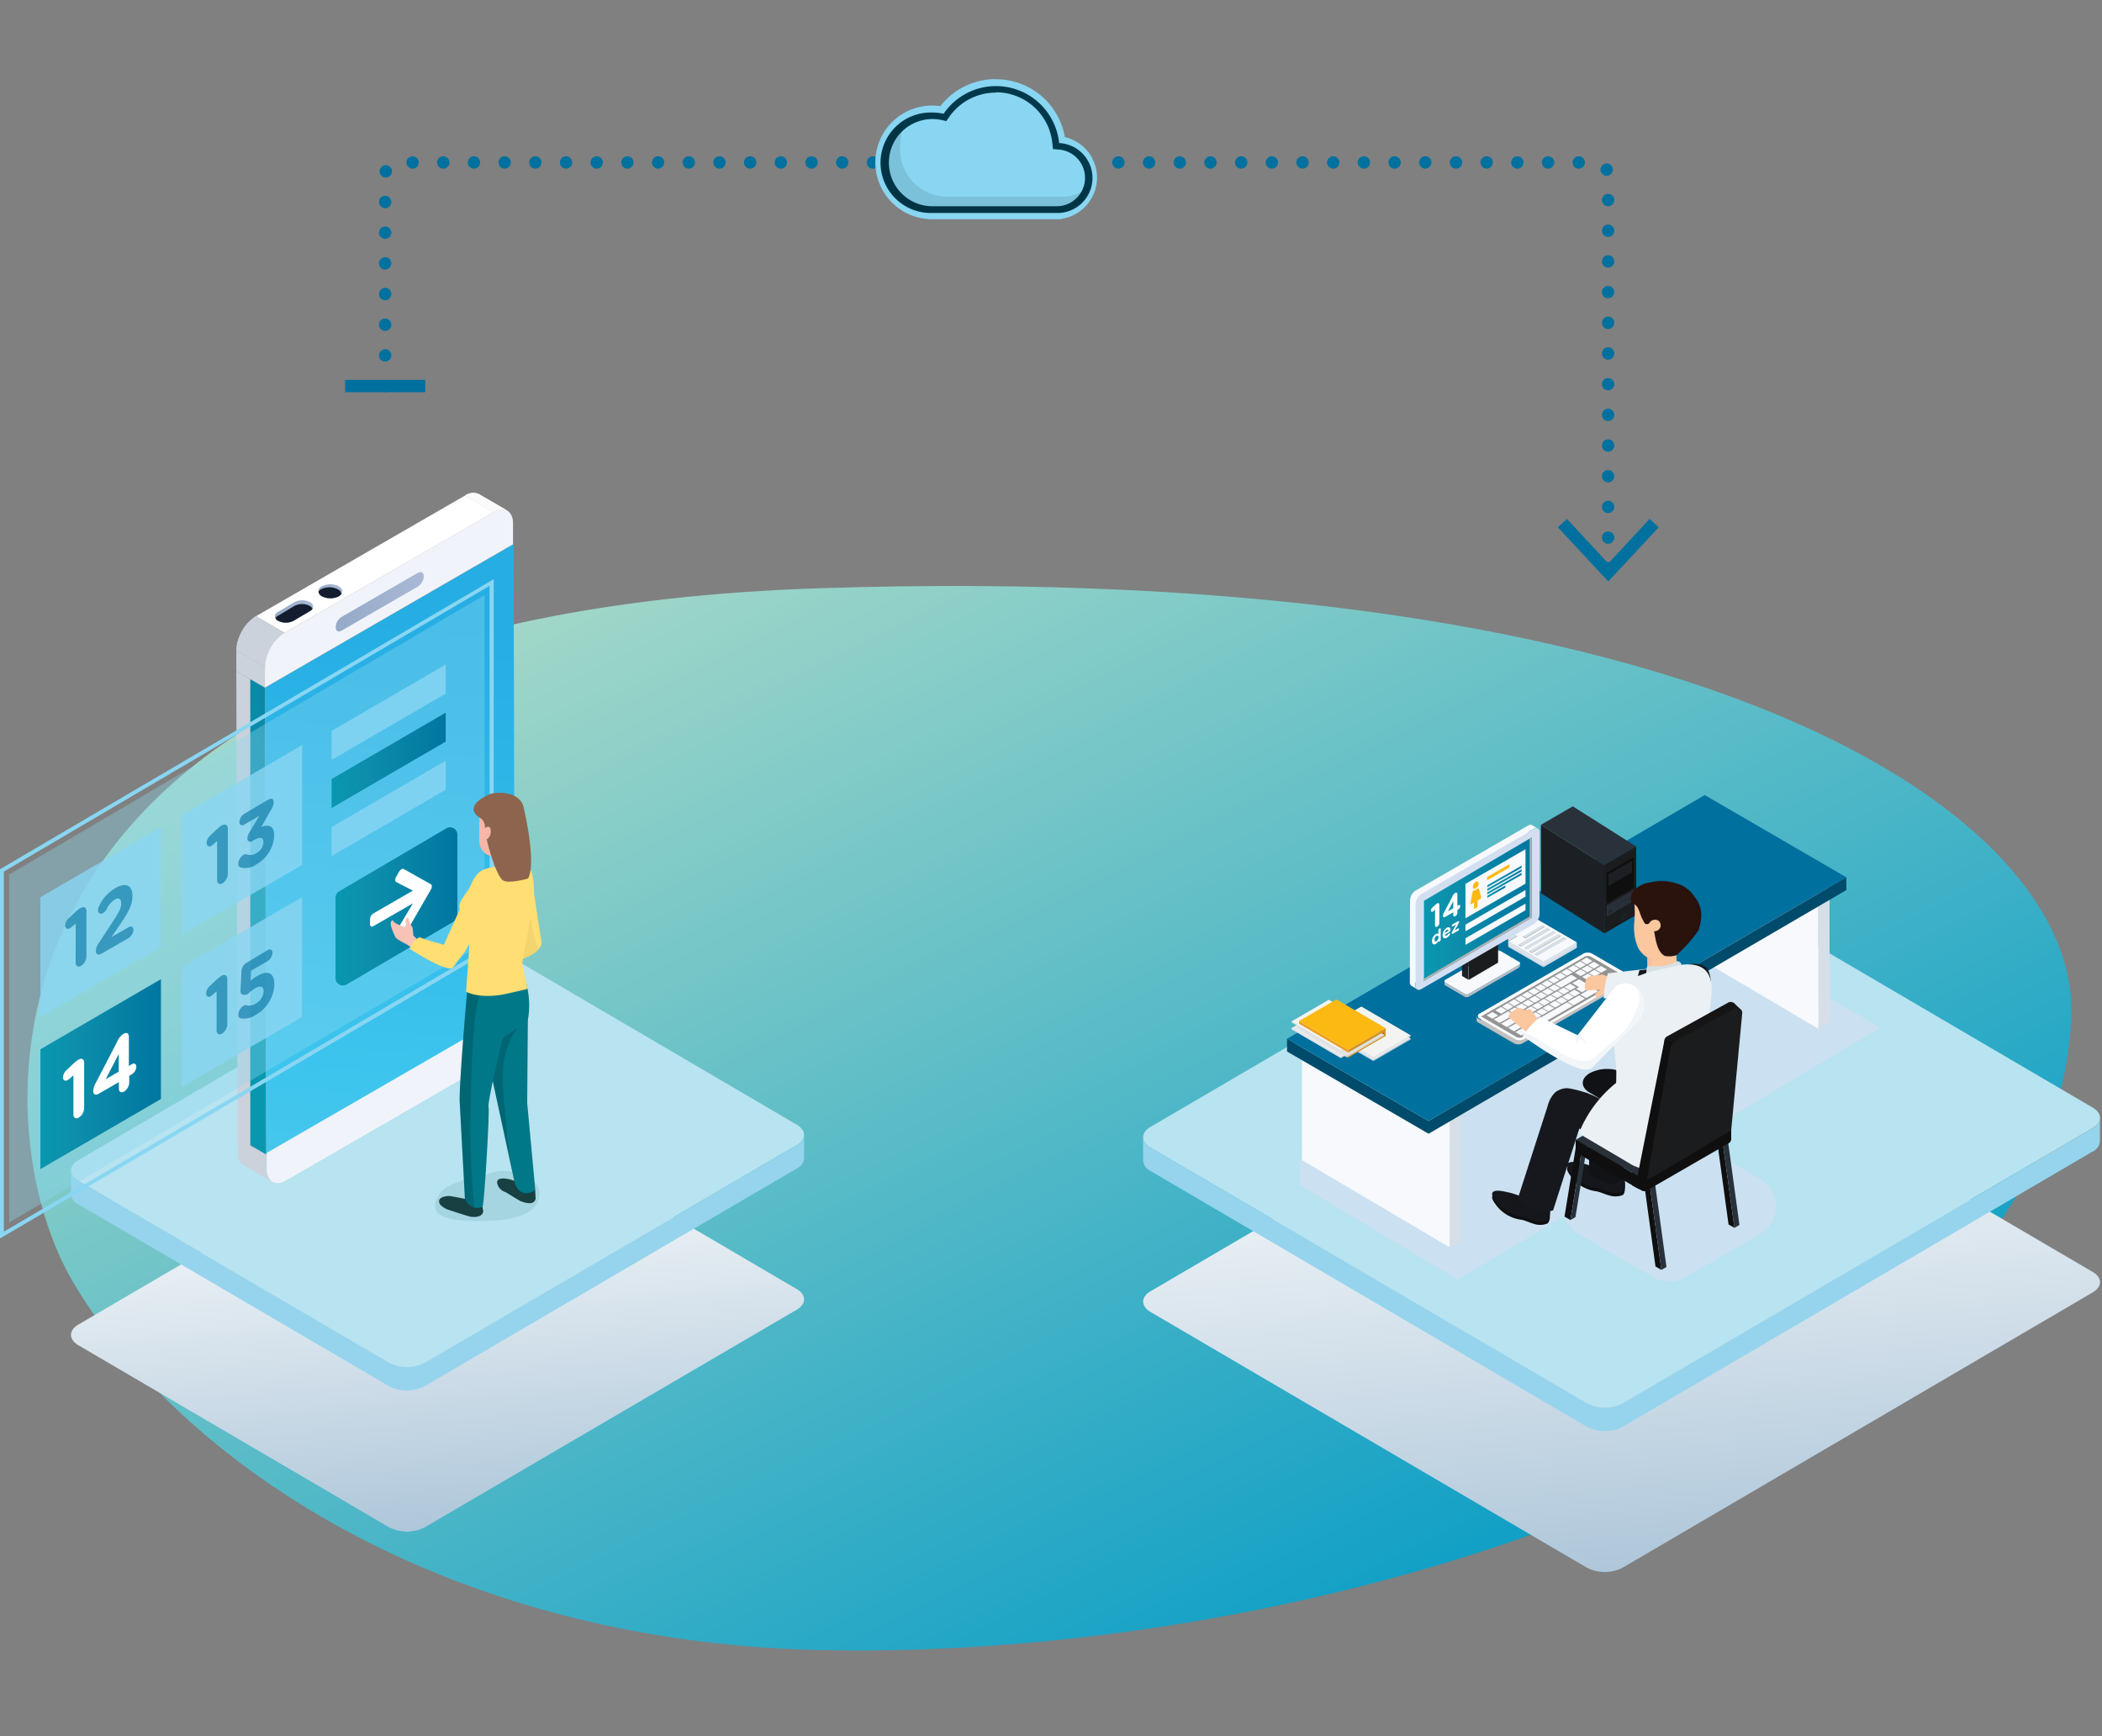 <svg xmlns="http://www.w3.org/2000/svg" xmlns:xlink="http://www.w3.org/1999/xlink" viewBox="0 0 322 266">
  <rect x="0" y="0" width="322" height="266" fill="#808080" stroke="none"/>
  <defs>
    <linearGradient id="linear-gradient" x1="-15099.83" y1="98.29" x2="-15092.43" y2="98.29" gradientTransform="matrix(-1, 0, 0, 1, -15056.23, 0)" gradientUnits="userSpaceOnUse">
      <stop offset="0.01" stop-color="#e3e7f0"/>
      <stop offset="1" stop-color="#b3c1d9"/>
    </linearGradient>
    <linearGradient id="linear-gradient-2" x1="47.87" y1="-52.59" x2="146.01" y2="140.02" gradientTransform="matrix(0.96, 0, 0, 0.92, 66.57, 122.71)" gradientUnits="userSpaceOnUse">
      <stop offset="0" stop-color="#a4d8c8"/>
      <stop offset="0.98" stop-color="#12a0c6"/>
    </linearGradient>
    <linearGradient id="linear-gradient-3" x1="245.09" y1="159.89" x2="252.56" y2="245.78" gradientUnits="userSpaceOnUse">
      <stop offset="0" stop-color="#fff"/>
      <stop offset="1" stop-color="#a9c3d7"/>
    </linearGradient>
    <clipPath id="clip-path">
      <path id="SVGID" d="M228.55,140.37l-.82-.48a.71.71,0,0,1,.29.65,2.21,2.21,0,0,1-1,1.74l.82.48a2.23,2.23,0,0,0,1-1.75A.69.69,0,0,0,228.55,140.37Z" style="fill: none"/>
    </clipPath>
    <clipPath id="clip-path-2">
      <path id="SVGID-2" data-name="SVGID" d="M226.3,142.35l.81.48a.71.71,0,0,0,.72-.07l-.82-.48A.69.69,0,0,1,226.3,142.35Z" style="fill: none"/>
    </clipPath>
    <clipPath id="clip-path-3">
      <path id="SVGID-3" data-name="SVGID" d="M229.14,138.9l-.82-.47a1.31,1.31,0,0,0-1.32.12l.82.48A1.32,1.32,0,0,1,229.14,138.9Z" style="fill: none"/>
    </clipPath>
    <clipPath id="clip-path-4">
      <path id="SVGID-4" data-name="SVGID" d="M227.82,139l-.82-.48a4.12,4.12,0,0,0-1.84,3.2l.82.48A4.06,4.06,0,0,1,227.82,139Z" style="fill: none"/>
    </clipPath>
    <clipPath id="clip-path-5">
      <path id="SVGID-5" data-name="SVGID" d="M232.85,148v-.45a.28.28,0,0,1-.16.23v.45A.26.26,0,0,0,232.85,148Z" style="fill: none"/>
    </clipPath>
    <clipPath id="clip-path-6">
      <path id="SVGID-6" data-name="SVGID" d="M221.28,150.32v.45a.27.27,0,0,0,.16.23v-.45A.29.29,0,0,1,221.28,150.32Z" style="fill: #b8bdc6"/>
    </clipPath>
    <clipPath id="clip-path-7">
      <path id="SVGID-7" data-name="SVGID" d="M224.29,152.21v.45a.83.83,0,0,0,.78,0v-.45A.83.83,0,0,1,224.29,152.21Z" style="fill: #b8bdc6"/>
    </clipPath>
    <linearGradient id="linear-gradient-4" x1="218.13" y1="139.29" x2="234.64" y2="139.29" gradientUnits="userSpaceOnUse">
      <stop offset="0" stop-color="#0997af"/>
      <stop offset="0.29" stop-color="#0d8eab"/>
      <stop offset="1" stop-color="#0076a0"/>
    </linearGradient>
    <linearGradient id="linear-gradient-5" x1="227.83" y1="134.29" x2="233.09" y2="134.29" xlink:href="#linear-gradient-4"/>
    <linearGradient id="linear-gradient-6" x1="227.83" y1="134.85" x2="233.09" y2="134.85" xlink:href="#linear-gradient-4"/>
    <linearGradient id="linear-gradient-7" x1="227.83" y1="135.38" x2="233.09" y2="135.38" xlink:href="#linear-gradient-4"/>
    <linearGradient id="linear-gradient-8" x1="227.83" y1="136.61" x2="230.6" y2="136.61" xlink:href="#linear-gradient-4"/>
    <linearGradient id="linear-gradient-9" x1="64.52" y1="172.87" x2="70.2" y2="238.15" xlink:href="#linear-gradient-3"/>
    <clipPath id="clip-path-8">
      <path id="SVGID-8" data-name="SVGID" d="M73.38,75.71l4.39,2.55a2.12,2.12,0,0,0-2.14.21l-4.39-2.55A2.1,2.1,0,0,1,73.38,75.71Z" style="fill: #fafbfb"/>
    </clipPath>
    <clipPath id="clip-path-9">
      <path id="SVGID-9" data-name="SVGID" d="M40.59,102.18l-4.4-2.56a6.65,6.65,0,0,1,3-5.21L43.6,97A6.66,6.66,0,0,0,40.59,102.18Z" style="fill: url(#linear-gradient)"/>
    </clipPath>
    <linearGradient id="linear-gradient-11" x1="-15110.39" y1="194.44" x2="-15118.98" y2="95.11" gradientTransform="matrix(-1, 0, 0, 1, -15056.23, 0)" gradientUnits="userSpaceOnUse">
      <stop offset="0" stop-color="#52c7ea"/>
      <stop offset="0.29" stop-color="#3dc5ee"/>
      <stop offset="1" stop-color="#26aee4"/>
    </linearGradient>
    <linearGradient id="linear-gradient-12" x1="-15108.68" y1="90.61" x2="-15105.01" y2="90.61" gradientTransform="matrix(-1, 0, 0, 1, -15056.23, 0)" gradientUnits="userSpaceOnUse">
      <stop offset="0" stop-color="#a9b9d5"/>
      <stop offset="1" stop-color="#95a9c8"/>
    </linearGradient>
    <linearGradient id="linear-gradient-13" x1="-15104.21" y1="93.66" x2="-15098.34" y2="93.66" xlink:href="#linear-gradient-12"/>
    <linearGradient id="linear-gradient-14" x1="-15121.16" y1="92.2" x2="-15107.65" y2="92.2" xlink:href="#linear-gradient-12"/>
    <linearGradient id="linear-gradient-15" x1="-15094.09" y1="141.47" x2="-15130.92" y2="119.92" gradientTransform="matrix(-1, 0, 0, 1, -15056.23, 0)" xlink:href="#linear-gradient-4"/>
    <linearGradient id="linear-gradient-16" x1="6.19" y1="164.57" x2="24.65" y2="164.57" xlink:href="#linear-gradient-4"/>
    <linearGradient id="linear-gradient-17" x1="50.79" y1="116.49" x2="68.28" y2="116.49" xlink:href="#linear-gradient-4"/>
    <linearGradient id="linear-gradient-18" x1="51.4" y1="138.87" x2="70.07" y2="138.87" xlink:href="#linear-gradient-4"/>
  </defs>
  <title>isohero-nagenda</title>
  <g style="isolation: isolate">
    <g id="arte">
      <g>
        <path d="M125.23,252.8C68,251.44,27.39,223.9,11.17,196.39-4.06,170.55-5.27,94.44,125.41,90.13,261.26,85.64,318.76,125,317.29,156,314.29,219.4,205.49,254.72,125.23,252.8Z" style="fill: url(#linear-gradient-2)"/>
        <g>
          <line x1="59.01" y1="59.15" x2="59.01" y2="59.15" style="fill: none;stroke: #00709e;stroke-linecap: round;stroke-linejoin: round;stroke-width: 1.888px"/>
          <path d="M59,54.45V26.89a2,2,0,0,1,2-2H244.34a2,2,0,0,1,2,2v57.8" style="fill: none;stroke: #00709e;stroke-linecap: round;stroke-linejoin: round;stroke-width: 1.888px;stroke-dasharray: 0,4.701"/>
          <line x1="246.37" y1="87.04" x2="246.37" y2="87.04" style="fill: none;stroke: #00709e;stroke-linecap: round;stroke-linejoin: round;stroke-width: 1.888px"/>
          <rect x="52.87" y="58.2" width="12.27" height="1.89" style="fill: #00709e"/>
          <polygon points="238.65 80.79 240.03 79.5 246.37 86.32 252.7 79.5 254.09 80.79 246.37 89.09 238.65 80.79" style="fill: #00709e"/>
        </g>
        <g>
          <g>
            <path d="M142.83,33.07a8.2,8.2,0,0,1,0-16.4,8.11,8.11,0,0,1,1.47.13,10.23,10.23,0,0,1,18.37,4.6,5.87,5.87,0,0,1-.5,11.66H142.83Z" style="fill: #89d6f2"/>
            <path d="M152.55,13.12a9.73,9.73,0,0,1,9.67,8.73,5.36,5.36,0,0,1-.46,10.71H142.83a7.7,7.7,0,1,1,0-15.39,7.81,7.81,0,0,1,1.69.19,9.7,9.7,0,0,1,8-4.24m0-1a10.75,10.75,0,0,0-8.47,4.14,8.71,8.71,0,1,0-1.25,17.33h19.84v-.07A6.38,6.38,0,0,0,163.12,21a10.7,10.7,0,0,0-10.57-8.86Z" style="fill: #89d6f2"/>
            <path d="M152.55,14.14A8.67,8.67,0,0,1,161.21,22l.09.84.83.07a4.35,4.35,0,0,1-.39,8.69h-.06l-1,0v0H142.83a6.68,6.68,0,1,1,1.47-13.2l.67.15.39-.57a8.71,8.71,0,0,1,7.19-3.79m0-1a9.7,9.7,0,0,0-8,4.24,7.81,7.81,0,0,0-1.69-.19,7.7,7.7,0,1,0,0,15.39h18.93a5.36,5.36,0,0,0,.46-10.71,9.73,9.73,0,0,0-9.67-8.73Z" style="fill: #00394b"/>
          </g>
          <g style="opacity: 0.1">
            <path d="M163,30.13H145.12a7.26,7.26,0,0,1-7.25-7.25,23.06,23.06,0,0,1,.6-4.42,7.69,7.69,0,0,0,4.26,14.1h18.93a5.38,5.38,0,0,0,5.27-4.32A5.07,5.07,0,0,1,163,30.13Z"/>
          </g>
        </g>
        <g>
          <g>
            <g style="mix-blend-mode: multiply">
              <path d="M320.55,194.86l-66.86-39.19a6,6,0,0,0-5.45,0l-72,42.17c-1.5.87-1.49,2.29,0,3.16l66.86,39.19a6,6,0,0,0,5.46,0l72-42.17C322.07,197.15,322.07,195.73,320.55,194.86Z" style="fill: url(#linear-gradient-3)"/>
            </g>
            <g style="isolation: isolate">
              <path d="M320.55,169.68l-66.86-39.19a6,6,0,0,0-5.45,0l-72,42.17c-1.5.87-1.49,2.29,0,3.16L243.11,215a6,6,0,0,0,5.46,0l72-42.17C322.07,172,322.07,170.55,320.55,169.68Z" style="fill: #b8e3f0"/>
              <path d="M320.57,172.84l-72,42.17a6,6,0,0,1-5.46,0l-66.86-39.19a1.94,1.94,0,0,1-1.14-1.59v3.59a1.93,1.93,0,0,0,1.14,1.59L243.1,218.6a6,6,0,0,0,5.46,0l72-42.17a1.9,1.9,0,0,0,1.12-1.57v-3.59A1.91,1.91,0,0,1,320.57,172.84Z" style="fill: #95d4ec"/>
            </g>
          </g>
          <g>
            <g style="opacity: 0.7;mix-blend-mode: multiply">
              <polygon points="199.12 177.75 199.12 181.57 223.3 196.06 288.03 157.46 252.98 137 199.12 177.75" style="fill: #d3dff1"/>
              <path d="M269.62,189.09l-11.44,6.61a4.94,4.94,0,0,1-4.91,0l-11.45-6.61a4.92,4.92,0,0,1,0-8.51L253.27,174a4.94,4.94,0,0,1,4.91,0l11.44,6.61A4.91,4.91,0,0,1,269.62,189.09Z" style="fill: #d3dff1"/>
            </g>
            <g>
              <g>
                <g>
                  <g style="isolation: isolate">
                    <polygon points="222.09 191.1 220.23 190.02 220.22 166.37 222.07 167.44 222.09 191.1" style="fill: #f7f9fc"/>
                    <polygon points="222.07 167.44 220.22 166.37 221.92 165.38 223.78 166.46 222.07 167.44" style="fill: #1a1c1e"/>
                    <polygon points="223.78 166.46 223.8 190.12 222.09 191.1 222.07 167.44 223.78 166.46" style="fill: #d6dfe8"/>
                  </g>
                  <g style="isolation: isolate">
                    <polygon points="220.4 190.11 199.45 177.75 199.43 159.17 220.4 169.19 220.4 190.11" style="fill: #f7f9fc"/>
                    <polygon points="201.29 160.25 199.43 159.17 201.13 158.19 202.99 159.26 201.29 160.25" style="fill: #1a1c1e"/>
                  </g>
                </g>
                <g>
                  <g style="isolation: isolate">
                    <polygon points="276.7 136.04 276.71 156.54 278.57 157.62 278.56 136.04 276.7 136.04" style="fill: #f7f9fc"/>
                    <polygon points="278.56 136.04 278.57 157.62 280.28 156.63 280.26 136.04 278.56 136.04" style="fill: #d6dfe8"/>
                  </g>
                  <g style="isolation: isolate">
                    <polygon points="255.92 136.04 255.93 144.26 276.88 156.63 276.88 136.04 255.92 136.04" style="fill: #f7f9fc"/>
                  </g>
                </g>
                <g style="isolation: isolate">
                  <polygon points="218.84 173.7 197.16 161.1 197.16 159.15 218.83 171.75 218.84 173.7" style="fill: #004b6b"/>
                  <polygon points="218.83 171.75 197.16 159.15 261.15 121.81 282.83 134.41 218.83 171.75" style="fill: #00709e"/>
                  <polygon points="282.83 134.41 282.84 136.37 218.84 173.7 218.83 171.75 282.83 134.41" style="fill: #004b6b"/>
                </g>
              </g>
              <g>
                <g style="isolation: isolate">
                  <polygon points="236.26 142.26 236.26 142.53 236.67 142.77 236.67 142.49 236.26 142.26" style="fill: #90908f"/>
                  <polygon points="237.07 142.73 237.07 143 237.48 143.24 237.48 142.96 237.07 142.73" style="fill: #90908f"/>
                  <polygon points="237.92 143.22 237.92 143.49 238.33 143.73 238.33 143.46 237.92 143.22" style="fill: #90908f"/>
                  <polygon points="238.73 143.69 238.73 143.96 239.13 144.2 239.13 143.93 238.73 143.69" style="fill: #90908f"/>
                  <polygon points="231.06 143.15 231.06 143.42 232.47 144.24 232.46 143.97 231.06 143.15" style="fill: #90908f"/>
                  <polygon points="233.24 144 233.24 144.28 236.26 142.53 236.26 142.26 233.24 144" style="fill: #90908f"/>
                  <polygon points="233.24 144 233.24 144.28 233.65 144.51 233.65 144.24 233.24 144" style="fill: #727173"/>
                  <polygon points="233.65 144.24 233.65 144.51 236.67 142.77 236.67 142.49 233.65 144.24" style="fill: #727273"/>
                  <polygon points="233.24 144 233.65 144.24 236.67 142.49 236.26 142.26 233.24 144" style="fill: #d6dfe8"/>
                  <polygon points="239.53 144.16 239.54 144.43 239.94 144.67 239.94 144.4 239.53 144.16" style="fill: #90908f"/>
                  <polygon points="231.06 143.15 231.05 144.78 232.46 143.97 231.06 143.15" style="fill: #d6dfe8"/>
                  <polygon points="231.05 144.78 231.05 145.06 232.47 144.24 232.46 143.97 231.05 144.78" style="fill: #727273"/>
                  <polygon points="232.6 145.31 232.6 145.58 237.07 143 237.07 142.73 232.6 145.31" style="fill: #90908f"/>
                  <polygon points="233.01 145.54 233.01 145.82 237.48 143.24 237.48 142.96 233.01 145.54" style="fill: #727273"/>
                  <polygon points="232.6 145.31 232.6 145.58 233.01 145.82 233.01 145.54 232.6 145.31" style="fill: #727173"/>
                  <polygon points="233.45 145.8 233.45 146.07 237.92 143.49 237.92 143.22 233.45 145.8" style="fill: #90908f"/>
                  <polygon points="233.85 146.04 233.85 146.31 238.33 143.73 238.33 143.46 233.85 146.04" style="fill: #727273"/>
                  <polygon points="233.45 145.8 233.45 146.07 233.85 146.31 233.85 146.04 233.45 145.8" style="fill: #727173"/>
                  <polygon points="233.45 145.8 233.85 146.04 238.33 143.46 237.92 143.22 233.45 145.8" style="fill: #d6dfe8"/>
                  <polygon points="234.26 146.27 234.26 146.54 238.73 143.96 238.73 143.69 234.26 146.27" style="fill: #90908f"/>
                  <polygon points="234.66 146.51 234.66 146.78 239.13 144.2 239.13 143.93 234.66 146.51" style="fill: #727273"/>
                  <polygon points="234.26 146.27 234.26 146.54 234.66 146.78 234.66 146.51 234.26 146.27" style="fill: #727173"/>
                  <polygon points="235.06 146.74 235.06 147.01 239.54 144.43 239.53 144.16 235.06 146.74" style="fill: #90908f"/>
                  <polygon points="235.06 146.74 235.06 147.01 235.47 147.25 235.47 146.98 235.06 146.74" style="fill: #727173"/>
                  <polygon points="235.47 146.98 235.47 147.25 239.94 144.67 239.94 144.4 235.47 146.98" style="fill: #727273"/>
                  <path d="M231.06,143.15l3.7-2.14,6.79,3.94-5.12,3-5.38-3.13,1.41-.82Zm2.79,2.89,4.48-2.58-.41-.24-4.47,2.58.4.24Zm1.62.94,4.47-2.58-.4-.24-4.48,2.58.41.24ZM233,145.55l4.47-2.59-.41-.23-4.47,2.58.41.24Zm1.65,1,4.47-2.58-.4-.24-4.47,2.58.4.24Zm1.6-4.25-3,1.74.41.24,3-1.75-.41-.23Z" style="fill: #f7f9fc"/>
                  <polygon points="232.6 145.31 233.01 145.54 237.48 142.96 237.07 142.73 232.6 145.31" style="fill: #d6dfe8"/>
                  <polygon points="234.26 146.27 234.66 146.51 239.13 143.93 238.73 143.69 234.26 146.27" style="fill: #d6dfe8"/>
                  <polygon points="235.06 146.74 235.47 146.98 239.94 144.4 239.53 144.16 235.06 146.74" style="fill: #d6dfe8"/>
                  <polygon points="231.05 144.78 231.05 145.06 236.43 148.18 236.43 147.91 231.05 144.78" style="fill: #d6dfe8"/>
                  <polygon points="236.43 147.91 236.43 148.18 241.55 145.22 241.55 144.95 236.43 147.91" style="fill: #d6dfe8"/>
                </g>
                <g style="isolation: isolate">
                  <polygon points="236.26 141.97 236.26 142.24 236.67 142.48 236.67 142.2 236.26 141.97" style="fill: #90908f"/>
                  <polygon points="237.07 142.44 237.07 142.71 237.48 142.95 237.48 142.67 237.07 142.44" style="fill: #90908f"/>
                  <polygon points="237.92 142.93 237.92 143.2 238.33 143.44 238.33 143.17 237.92 142.93" style="fill: #90908f"/>
                  <polygon points="238.73 143.4 238.73 143.67 239.13 143.91 239.13 143.64 238.73 143.4" style="fill: #90908f"/>
                  <polygon points="231.06 142.86 231.06 143.13 232.47 143.95 232.46 143.68 231.06 142.86" style="fill: #90908f"/>
                  <polygon points="233.24 143.71 233.24 143.99 236.26 142.24 236.26 141.97 233.24 143.71" style="fill: #90908f"/>
                  <polygon points="233.24 143.71 233.24 143.99 233.65 144.22 233.65 143.95 233.24 143.71" style="fill: #727173"/>
                  <polygon points="233.65 143.95 233.65 144.22 236.67 142.48 236.67 142.2 233.65 143.95" style="fill: #727273"/>
                  <polygon points="233.24 143.71 233.65 143.95 236.67 142.2 236.26 141.97 233.24 143.71" style="fill: #d6dfe8"/>
                  <polygon points="239.53 143.87 239.54 144.14 239.94 144.38 239.94 144.1 239.53 143.87" style="fill: #90908f"/>
                  <polygon points="231.06 142.86 231.05 144.49 232.46 143.68 231.06 142.86" style="fill: #d6dfe8"/>
                  <polygon points="231.05 144.49 231.05 144.77 232.47 143.95 232.46 143.68 231.05 144.49" style="fill: #727273"/>
                  <polygon points="232.6 145.02 232.6 145.29 237.07 142.71 237.07 142.44 232.6 145.02" style="fill: #90908f"/>
                  <polygon points="233.01 145.26 233.01 145.53 237.48 142.95 237.48 142.67 233.01 145.26" style="fill: #727273"/>
                  <polygon points="232.6 145.02 232.6 145.29 233.01 145.53 233.01 145.26 232.6 145.02" style="fill: #727173"/>
                  <polygon points="233.45 145.51 233.45 145.79 237.92 143.2 237.92 142.93 233.45 145.51" style="fill: #90908f"/>
                  <polygon points="233.85 145.75 233.85 146.02 238.33 143.44 238.33 143.17 233.85 145.75" style="fill: #727273"/>
                  <polygon points="233.45 145.51 233.45 145.79 233.85 146.02 233.85 145.75 233.45 145.51" style="fill: #727173"/>
                  <polygon points="233.45 145.51 233.85 145.75 238.33 143.17 237.92 142.93 233.45 145.51" style="fill: #d6dfe8"/>
                  <polygon points="234.26 145.98 234.26 146.25 238.73 143.67 238.73 143.4 234.26 145.98" style="fill: #90908f"/>
                  <polygon points="234.66 146.22 234.66 146.49 239.13 143.91 239.13 143.64 234.66 146.22" style="fill: #727273"/>
                  <polygon points="234.26 145.98 234.26 146.25 234.66 146.49 234.66 146.22 234.26 145.98" style="fill: #727173"/>
                  <polygon points="235.06 146.45 235.06 146.72 239.54 144.14 239.53 143.87 235.06 146.45" style="fill: #90908f"/>
                  <polygon points="235.06 146.45 235.06 146.72 235.47 146.96 235.47 146.69 235.06 146.45" style="fill: #727173"/>
                  <polygon points="235.47 146.69 235.47 146.96 239.94 144.38 239.94 144.1 235.47 146.69" style="fill: #727273"/>
                  <path d="M231.06,142.86l3.7-2.14,6.79,3.94-5.12,3-5.38-3.13,1.41-.81Zm2.79,2.89,4.48-2.58-.41-.24-4.47,2.58.4.24Zm1.62.94,4.47-2.58-.4-.24-4.48,2.58.41.24ZM233,145.26l4.47-2.59-.41-.23L232.6,145l.41.24Zm1.65,1,4.47-2.58-.4-.24L234.26,146l.4.24Zm1.6-4.25-3,1.74.41.24,3-1.75-.41-.23Z" style="fill: #f7f9fc"/>
                  <polygon points="232.6 145.02 233.01 145.26 237.48 142.67 237.07 142.44 232.6 145.02" style="fill: #d6dfe8"/>
                  <polygon points="234.26 145.98 234.66 146.22 239.13 143.64 238.73 143.4 234.26 145.98" style="fill: #d6dfe8"/>
                  <polygon points="235.06 146.45 235.47 146.69 239.94 144.1 239.53 143.87 235.06 146.45" style="fill: #d6dfe8"/>
                  <polygon points="231.05 144.49 231.05 144.77 236.43 147.89 236.43 147.62 231.05 144.49" style="fill: #d6dfe8"/>
                  <polygon points="236.43 147.62 236.43 147.89 241.55 144.94 241.55 144.66 236.43 147.62" style="fill: #d6dfe8"/>
                </g>
                <g style="isolation: isolate">
                  <polygon points="236.26 141.68 236.26 141.95 236.67 142.19 236.67 141.91 236.26 141.68" style="fill: #90908f"/>
                  <polygon points="237.07 142.15 237.07 142.42 237.48 142.66 237.48 142.38 237.07 142.15" style="fill: #90908f"/>
                  <polygon points="237.92 142.64 237.92 142.91 238.33 143.15 238.33 142.88 237.92 142.64" style="fill: #90908f"/>
                  <polygon points="238.73 143.11 238.73 143.38 239.13 143.62 239.13 143.35 238.73 143.11" style="fill: #90908f"/>
                  <polygon points="231.06 142.57 231.06 142.84 232.47 143.66 232.46 143.39 231.06 142.57" style="fill: #90908f"/>
                  <polygon points="233.24 143.42 233.24 143.7 236.26 141.95 236.26 141.68 233.24 143.42" style="fill: #90908f"/>
                  <polygon points="233.24 143.42 233.24 143.7 233.65 143.93 233.65 143.66 233.24 143.42" style="fill: #727173"/>
                  <polygon points="233.65 143.66 233.65 143.93 236.67 142.19 236.67 141.91 233.65 143.66" style="fill: #727273"/>
                  <polygon points="233.24 143.42 233.65 143.66 236.67 141.91 236.26 141.68 233.24 143.42" style="fill: #d6dfe8"/>
                  <polygon points="239.53 143.58 239.54 143.85 239.94 144.09 239.94 143.82 239.53 143.58" style="fill: #90908f"/>
                  <polygon points="231.06 142.57 231.05 144.2 232.46 143.39 231.06 142.57" style="fill: #d6dfe8"/>
                  <polygon points="231.05 144.2 231.05 144.48 232.47 143.66 232.46 143.39 231.05 144.2" style="fill: #727273"/>
                  <polygon points="232.6 144.73 232.6 145 237.07 142.42 237.07 142.15 232.6 144.73" style="fill: #90908f"/>
                  <polygon points="233.01 144.97 233.01 145.24 237.48 142.66 237.48 142.38 233.01 144.97" style="fill: #727273"/>
                  <polygon points="232.6 144.73 232.6 145 233.01 145.24 233.01 144.97 232.6 144.73" style="fill: #727173"/>
                  <polygon points="233.45 145.22 233.45 145.5 237.92 142.91 237.92 142.64 233.45 145.22" style="fill: #90908f"/>
                  <polygon points="233.85 145.46 233.85 145.73 238.33 143.15 238.33 142.88 233.85 145.46" style="fill: #727273"/>
                  <polygon points="233.45 145.22 233.45 145.5 233.85 145.73 233.85 145.46 233.45 145.22" style="fill: #727173"/>
                  <polygon points="233.45 145.22 233.85 145.46 238.33 142.88 237.92 142.64 233.45 145.22" style="fill: #d6dfe8"/>
                  <polygon points="234.26 145.69 234.26 145.97 238.73 143.38 238.73 143.11 234.26 145.69" style="fill: #90908f"/>
                  <polygon points="234.66 145.93 234.66 146.2 239.13 143.62 239.13 143.35 234.66 145.93" style="fill: #727273"/>
                  <polygon points="234.26 145.69 234.26 145.97 234.66 146.2 234.66 145.93 234.26 145.69" style="fill: #727173"/>
                  <polygon points="235.06 146.16 235.06 146.43 239.54 143.85 239.53 143.58 235.06 146.16" style="fill: #90908f"/>
                  <polygon points="235.06 146.16 235.06 146.43 235.47 146.67 235.47 146.4 235.06 146.16" style="fill: #727173"/>
                  <polygon points="235.47 146.4 235.47 146.67 239.94 144.09 239.94 143.82 235.47 146.4" style="fill: #727273"/>
                  <path d="M231.06,142.57l3.7-2.14,6.79,3.94-5.12,3-5.38-3.13,1.41-.81Zm2.79,2.89,4.48-2.58-.41-.24-4.47,2.58.4.24Zm1.62.94,4.47-2.58-.4-.24-4.48,2.58.41.24ZM233,145l4.47-2.59-.41-.23-4.47,2.58.41.24Zm1.65,1,4.47-2.58-.4-.24-4.47,2.58.4.24Zm1.6-4.25-3,1.74.41.24,3-1.75-.41-.23Z" style="fill: #f7f9fc"/>
                  <polygon points="232.6 144.73 233.01 144.97 237.48 142.38 237.07 142.15 232.6 144.73" style="fill: #d6dfe8"/>
                  <polygon points="234.26 145.69 234.66 145.93 239.13 143.35 238.73 143.11 234.26 145.69" style="fill: #d6dfe8"/>
                  <polygon points="235.06 146.16 235.47 146.4 239.94 143.82 239.53 143.58 235.06 146.16" style="fill: #d6dfe8"/>
                  <polygon points="231.05 144.2 231.05 144.48 236.43 147.6 236.43 147.33 231.05 144.2" style="fill: #d6dfe8"/>
                  <polygon points="236.43 147.33 236.43 147.6 241.55 144.65 241.55 144.37 236.43 147.33" style="fill: #d6dfe8"/>
                </g>
              </g>
              <g>
                <path d="M249.6,149.65a.47.47,0,0,1-.27.38l-.48.27v-.6l-1-.56-.94.55.54.31.4-.24.42.25-.4.23-1-.55v0l-.45-.27a1.3,1.3,0,0,0-.17-.38l.31-.18v-.62l-1-.55-.21.12v-.25l-1-.55-.21.12v-.24l-1-.56-.93.54v.15l-.13-.07-.94.54v.15l-.13-.08-.94.54v.15l-.13-.07-.94.54v.15l-.12-.08-.94.55v.15l-.13-.08-.94.54v.15l-.13-.07-.94.54v.15l-.13-.08-.93.54v.15l-.13-.07-.94.54V152l-.13-.07-.94.54v.15l-.13-.08-.94.54v.15l-.13-.07-.93.54v.15l-.13-.08-.94.54h0v.16l-.13-.08-.94.54v.56l-.48-.28-.94.54v.57l-.44-.26a.45.45,0,0,1-.27-.38v.62a.45.45,0,0,0,.27.38l5.45,3.17a1.44,1.44,0,0,0,1.31,0l15.9-9.18a.47.47,0,0,0,.27-.38Z" style="fill: #c1c1c1"/>
                <g>
                  <path d="M249.33,149.27l-5.45-3.17a1.44,1.44,0,0,0-1.31,0l-15.9,9.18a.4.4,0,0,0,0,.76l5.45,3.17a1.44,1.44,0,0,0,1.31,0l15.9-9.18A.4.4,0,0,0,249.33,149.27Z" style="fill: #fff"/>
                  <path d="M232.77,159a1,1,0,0,0,.45-.1l15.9-9.18,0,0,0,0-5.45-3.17a1,1,0,0,0-.44-.1,1,1,0,0,0-.45.1l-15.9,9.18,0,0,0,0,5.45,3.17A1,1,0,0,0,232.77,159Z" style="fill: #4d4e4e;opacity: 0.6;mix-blend-mode: multiply"/>
                  <g>
                    <polygon points="243.04 146.71 243.95 147.24 243.06 147.75 242.16 147.22 243.04 146.71" style="fill: #f7f9fc"/>
                    <polygon points="242.04 147.29 242.94 147.82 242.05 148.33 241.15 147.81 242.04 147.29" style="fill: #f7f9fc"/>
                    <polygon points="241.03 147.88 241.93 148.4 241.04 148.91 240.14 148.39 241.03 147.88" style="fill: #f7f9fc"/>
                    <polygon points="243.14 147.94 244.04 148.46 243.16 148.97 242.25 148.45 243.14 147.94" style="fill: #f7f9fc"/>
                    <polygon points="245.25 148 246.15 148.52 245.27 149.03 244.37 148.51 245.25 148" style="fill: #f7f9fc"/>
                    <polygon points="240.02 148.46 240.92 148.98 240.04 149.49 239.14 148.97 240.02 148.46" style="fill: #f7f9fc"/>
                    <polygon points="244.24 148.58 245.15 149.1 244.26 149.61 243.36 149.09 244.24 148.58" style="fill: #f7f9fc"/>
                    <polygon points="239.01 149.04 239.92 149.56 239.03 150.07 238.13 149.55 239.01 149.04" style="fill: #f7f9fc"/>
                    <polygon points="243.24 149.16 244.14 149.68 243.25 150.19 242.35 149.67 243.24 149.16" style="fill: #f7f9fc"/>
                    <polygon points="238.01 149.62 238.91 150.15 238.02 150.66 237.12 150.13 238.01 149.62" style="fill: #f7f9fc"/>
                    <polygon points="240.69 149.35 241.6 149.87 239.13 151.3 238.22 150.78 240.69 149.35" style="fill: #f7f9fc"/>
                    <polygon points="235.99 150.78 236.89 151.31 236.01 151.82 235.11 151.3 235.99 150.78" style="fill: #f7f9fc"/>
                    <polygon points="238.1 150.84 239 151.37 238.12 151.88 237.22 151.36 238.1 150.84" style="fill: #f7f9fc"/>
                    <polygon points="241.88 150.04 242.92 150.64 243.52 150.99 243.82 151.17 242.33 152.03 241.43 151.5 241.89 151.24 240.84 150.63 241.88 150.04" style="fill: #f7f9fc"/>
                    <polygon points="234.98 151.37 235.88 151.89 235 152.4 234.1 151.88 234.98 151.37" style="fill: #f7f9fc"/>
                    <polygon points="237.09 151.43 238 151.95 237.11 152.46 236.21 151.94 237.09 151.43" style="fill: #f7f9fc"/>
                    <polygon points="238.53 151.88 239.43 152.4 238.54 152.91 237.64 152.39 238.53 151.88" style="fill: #f7f9fc"/>
                    <polygon points="233.97 151.95 234.88 152.47 233.99 152.98 233.09 152.46 233.97 151.95" style="fill: #f7f9fc"/>
                    <polygon points="236.09 152.01 236.99 152.53 236.1 153.04 235.2 152.52 236.09 152.01" style="fill: #f7f9fc"/>
                    <polygon points="237.53 152.45 238.43 152.98 237.55 153.49 236.65 152.97 237.53 152.45" style="fill: #f7f9fc"/>
                    <polygon points="232.97 152.53 233.87 153.05 232.99 153.57 232.08 153.04 232.97 152.53" style="fill: #f7f9fc"/>
                    <polygon points="235.08 152.59 235.98 153.11 235.09 153.63 234.19 153.1 235.08 152.59" style="fill: #f7f9fc"/>
                    <polygon points="241.91 152.49 242.81 153.01 241.05 154.03 240.15 153.5 241.91 152.49" style="fill: #f7f9fc"/>
                    <polygon points="236.53 153.03 237.44 153.55 236.55 154.06 235.65 153.54 236.53 153.03" style="fill: #f7f9fc"/>
                    <polygon points="231.96 153.11 232.86 153.64 231.98 154.15 231.07 153.62 231.96 153.11" style="fill: #f7f9fc"/>
                    <polygon points="234.07 153.17 234.97 153.69 234.09 154.21 233.19 153.68 234.07 153.17" style="fill: #f7f9fc"/>
                    <polygon points="235.54 153.6 236.44 154.13 235.55 154.64 234.65 154.11 235.54 153.6" style="fill: #f7f9fc"/>
                    <polygon points="230.95 153.69 231.85 154.22 230.97 154.73 230.07 154.2 230.95 153.69" style="fill: #f7f9fc"/>
                    <polygon points="233.06 153.75 233.97 154.28 233.08 154.79 232.18 154.26 233.06 153.75" style="fill: #f7f9fc"/>
                    <polygon points="234.54 154.18 235.44 154.7 234.56 155.21 233.66 154.69 234.54 154.18" style="fill: #f7f9fc"/>
                    <polygon points="229.95 154.28 230.85 154.8 229.96 155.31 229.06 154.79 229.95 154.28" style="fill: #f7f9fc"/>
                    <polygon points="232.06 154.34 232.96 154.86 232.07 155.37 231.17 154.85 232.06 154.34" style="fill: #f7f9fc"/>
                    <polygon points="233.55 154.75 234.45 155.28 233.56 155.79 232.66 155.26 233.55 154.75" style="fill: #f7f9fc"/>
                    <polygon points="228.61 155.05 229.51 155.57 228.62 156.08 227.72 155.56 228.61 155.05" style="fill: #f7f9fc"/>
                    <polygon points="232.55 155.33 233.45 155.85 232.57 156.36 231.67 155.84 232.55 155.33" style="fill: #f7f9fc"/>
                    <polygon points="240.04 153.57 240.94 154.09 236.62 156.59 235.72 156.06 240.04 153.57" style="fill: #f7f9fc"/>
                    <polygon points="231.01 154.94 231.91 155.47 229.73 156.72 228.82 156.2 231.01 154.94" style="fill: #f7f9fc"/>
                    <polygon points="231.55 155.91 232.45 156.43 230.83 157.37 229.93 156.84 231.55 155.91" style="fill: #f7f9fc"/>
                    <polygon points="235.58 156.14 236.48 156.67 234.98 157.53 234.08 157.01 235.58 156.14" style="fill: #f7f9fc"/>
                    <polygon points="233.9 157.11 234.8 157.64 233.04 158.65 232.14 158.13 233.9 157.11" style="fill: #f7f9fc"/>
                    <polygon points="244.15 147.35 245.05 147.88 244.16 148.39 243.26 147.87 244.15 147.35" style="fill: #f7f9fc"/>
                    <polygon points="242.13 148.52 243.03 149.04 242.15 149.55 241.25 149.03 242.13 148.52" style="fill: #f7f9fc"/>
                    <polygon points="247.34 149.34 248.24 149.87 247.35 150.38 246.45 149.85 247.34 149.34" style="fill: #f7f9fc"/>
                    <polygon points="246.33 149.92 246.46 149.99 247.24 150.44 246.35 150.96 245.45 150.43 245.54 150.38 246.33 149.92" style="fill: #f7f9fc"/>
                    <polygon points="245.36 149.34 245.48 149.41 246.26 149.87 245.38 150.38 244.47 149.85 244.57 149.8 245.36 149.34" style="fill: #f7f9fc"/>
                    <polygon points="237 150.2 237.9 150.73 237.01 151.24 236.11 150.71 237 150.2" style="fill: #f7f9fc"/>
                    <polygon points="245.36 150.48 246.26 151.01 245.38 151.52 244.47 150.99 245.36 150.48" style="fill: #f7f9fc"/>
                    <polygon points="240.52 150.73 241.42 151.25 240.53 151.76 239.63 151.24 240.52 150.73" style="fill: #f7f9fc"/>
                    <polygon points="239.52 151.3 240.42 151.83 239.54 152.34 238.64 151.81 239.52 151.3" style="fill: #f7f9fc"/>
                    <polygon points="243.92 151.33 244.82 151.85 243 152.91 242.09 152.38 243.92 151.33" style="fill: #f7f9fc"/>
                    <polygon points="234.22 155.64 235.12 156.17 234.24 156.68 233.33 156.15 234.22 155.64 234.22 155.64" style="fill: #f7f9fc"/>
                    <polygon points="234.32 155.59 235.2 155.07 236.11 155.6 235.22 156.11 234.32 155.59 234.32 155.59" style="fill: #f7f9fc"/>
                    <polygon points="235.31 155.01 236.2 154.5 237.1 155.02 236.22 155.53 235.31 155.01 235.31 155.01" style="fill: #f7f9fc"/>
                    <polygon points="236.3 154.44 237.18 153.93 238.09 154.46 237.2 154.97 236.3 154.44 236.3 154.44" style="fill: #f7f9fc"/>
                    <polygon points="237.33 153.85 238.21 153.34 239.12 153.86 238.23 154.37 237.33 153.85 237.33 153.85" style="fill: #f7f9fc"/>
                    <polygon points="238.31 153.28 239.2 152.77 240.1 153.29 239.22 153.8 238.31 153.28 238.31 153.28" style="fill: #f7f9fc"/>
                    <polygon points="239.31 152.71 240.19 152.19 241.1 152.72 240.21 153.23 239.31 152.71 239.31 152.71" style="fill: #f7f9fc"/>
                    <polygon points="240.29 152.14 241.18 151.63 242.08 152.15 241.19 152.66 240.29 152.14 240.29 152.14" style="fill: #f7f9fc"/>
                    <polygon points="231.03 157.48 233.21 156.22 234.11 156.75 231.93 158.01 231.03 157.48 231.03 157.48" style="fill: #f7f9fc"/>
                  </g>
                </g>
              </g>
              <g>
                <g style="isolation: isolate">
                  <polygon points="245.78 143 236.08 136.86 236.05 126.37 245.75 132.51 245.78 143" style="fill: #1c2024"/>
                  <polygon points="245.75 132.51 236.05 126.37 240.93 123.54 250.63 129.68 245.75 132.51" style="fill: #29313b"/>
                  <polygon points="250.63 129.68 250.66 140.17 245.78 143 245.75 132.51 250.63 129.68" style="fill: #1a1c1e"/>
                  <polygon points="250.28 131.28 246.13 133.69 246.13 138.43 250.28 136.02 250.28 131.28" style="fill: #0f0f10"/>
                  <polygon points="250 131.89 246.41 133.97 246.41 135.73 250 133.64 250 131.89" style="fill: #1c2024"/>
                </g>
                <g>
                  <polygon points="250.07 137.37 250.07 137.94 249.57 138.23 249.57 137.66 250.07 137.37" style="fill: #29313b"/>
                  <path d="M246.68,139.36c.12-.08.23,0,.23.13a.55.55,0,0,1-.23.4c-.13.07-.23,0-.23-.14A.49.49,0,0,1,246.68,139.36Z" style="fill: #1f2527"/>
                  <g>
                    <polygon points="249.49 137.7 249.49 138.27 249 138.56 249 137.99 249.49 137.7" style="fill: #29313b"/>
                    <polygon points="248.92 138.03 248.92 138.61 248.43 138.89 248.42 138.32 248.92 138.03" style="fill: #29313b"/>
                    <polygon points="249.49 137.03 249.49 137.6 249 137.89 249 137.32 249.49 137.03" style="fill: #29313b"/>
                    <polygon points="248.34 138.37 248.34 138.94 247.85 139.23 247.85 138.66 248.34 138.37" style="fill: #29313b"/>
                    <polygon points="248.92 137.37 248.92 137.94 248.42 138.22 248.42 137.66 248.92 137.37" style="fill: #29313b"/>
                    <polygon points="247.77 138.7 247.77 139.27 247.28 139.56 247.28 138.99 247.77 138.7" style="fill: #29313b"/>
                    <polygon points="248.34 137.7 248.34 138.27 247.85 138.56 247.85 137.99 248.34 137.7" style="fill: #29313b"/>
                    <polygon points="247.77 138.03 247.77 138.6 247.27 138.89 247.27 138.32 247.77 138.03" style="fill: #29313b"/>
                    <path d="M246.67,138.64c.13-.07.23,0,.23.13a.51.51,0,0,1-.22.4c-.13.07-.23,0-.23-.13A.51.51,0,0,1,246.67,138.64Z" style="fill: #29313b"/>
                    <path d="M250.28,136.34l-4.15,2.41v1.68l4.15-2.41Zm-3.61,2.3c.13-.07.23,0,.23.13a.51.51,0,0,1-.22.4c-.13.07-.23,0-.23-.13A.51.51,0,0,1,246.67,138.64Zm0,1.25c-.13.07-.23,0-.23-.14a.49.49,0,0,1,.23-.39c.12-.08.23,0,.23.13A.55.55,0,0,1,246.68,139.89Zm.59-1.57.5-.29v.57l-.5.29Zm0,1.24V139l.5-.29v.57Zm.57-1.57.49-.29v.57l-.49.29Zm0,1.24v-.57l.49-.29v.57Zm.57-1.57.5-.29v.57l-.5.28Zm0,1.23v-.57l.5-.28v.57Zm.58-1.57.49-.29v.58l-.49.28Zm0,1.24V138l.49-.29v.57Zm.57-1.57.49-.29v.57l-.5.29Zm0,.67.5-.29v.57l-.5.29Z" style="fill: #29313b"/>
                  </g>
                  <polygon points="250.06 136.7 250.07 137.27 249.57 137.56 249.57 136.99 250.06 136.7" style="fill: #29313b"/>
                </g>
                <g style="isolation: isolate">
                  <g style="isolation: isolate">
                    <path d="M248.73,139.8l-.18-.11a.35.35,0,0,1,.35,0l.18.11a.35.35,0,0,0-.35,0Z" style="fill: #181c1e"/>
                  </g>
                  <g style="isolation: isolate">
                    <path d="M248.39,141l-.19-.11a.34.34,0,0,1-.14-.32,1.1,1.1,0,0,1,.49-.85l.18.11a1.08,1.08,0,0,0-.49.85.38.38,0,0,0,.15.32Z" style="fill: #181c1e"/>
                  </g>
                  <path d="M248.73,139.8c.28-.16.5,0,.5.28a1.1,1.1,0,0,1-.49.85c-.27.16-.49,0-.5-.28A1.08,1.08,0,0,1,248.73,139.8Z" style="fill: #1c2024"/>
                </g>
              </g>
              <g>
                <g style="isolation: isolate">
                  <g style="clip-path: url(#clip-path)">
                    <g>
                      <path d="M228.55,140.37l-.82-.48a.6.6,0,0,1,.22.27l.82.47a.52.52,0,0,0-.22-.26Z" style="fill: #1c2024"/>
                      <path d="M228.77,140.63l-.82-.47a.91.91,0,0,1,.07.35l.82.47a1,1,0,0,0-.07-.35Z" style="fill: #1c2024"/>
                      <path d="M228.84,141l-.82-.47v0a2.23,2.23,0,0,1-.64,1.45l.82.48a2.23,2.23,0,0,0,.64-1.46v0Z" style="fill: #1c2024"/>
                      <path d="M228.2,142.47l-.82-.48a1.63,1.63,0,0,1-.33.27l.81.48a1.76,1.76,0,0,0,.34-.27Z" style="fill: #1c2024"/>
                      <path d="M227.86,142.74l-.81-.48,0,0,.82.48,0,0Z" style="fill: #1c2024"/>
                    </g>
                  </g>
                </g>
                <g style="isolation: isolate">
                  <g style="clip-path: url(#clip-path-2)">
                    <path d="M227.83,142.76l-.82-.48a.69.69,0,0,1-.71.07l.81.48a.71.71,0,0,0,.72-.07Z" style="fill: #1c2024"/>
                  </g>
                </g>
                <g style="isolation: isolate">
                  <g style="clip-path: url(#clip-path-3)">
                    <path d="M229.14,138.9l-.82-.47a1.31,1.31,0,0,0-1.32.12l.82.48a1.32,1.32,0,0,1,1.32-.13Z" style="fill: #1c2024"/>
                  </g>
                </g>
                <g style="isolation: isolate">
                  <g style="clip-path: url(#clip-path-4)">
                    <g>
                      <path d="M227.82,139l-.82-.48-.05,0,.82.47,0,0Z" style="fill: #1c2024"/>
                      <path d="M227.77,139.06l-.82-.47a3.12,3.12,0,0,0-.61.49l.81.48a2.9,2.9,0,0,1,.62-.5Z" style="fill: #1c2024"/>
                      <path d="M227.15,139.56l-.81-.48a4.14,4.14,0,0,0-1.18,2.67l.82.48a4.08,4.08,0,0,1,1.17-2.67Z" style="fill: #1c2024"/>
                    </g>
                  </g>
                </g>
                <g>
                  <g style="isolation: isolate">
                    <g style="isolation: isolate">
                      <g style="clip-path: url(#clip-path-5)">
                        <path d="M232.69,147.81v.45a.26.26,0,0,0,.16-.23v-.45a.28.28,0,0,1-.16.23Z" style="fill: #b8bdc6"/>
                      </g>
                    </g>
                    <g style="isolation: isolate">
                      <path id="SVGID-10" data-name="SVGID" d="M221.28,150.32v.45a.27.27,0,0,0,.16.23v-.45A.29.29,0,0,1,221.28,150.32Z" style="fill: #b8bdc6"/>
                      <g style="clip-path: url(#clip-path-6)">
                        <path d="M221.28,150.32v.45a.27.27,0,0,0,.16.23v-.45a.29.29,0,0,1-.16-.23Z" style="fill: #b8bdc6"/>
                      </g>
                    </g>
                    <polygon points="221.44 150.55 221.44 151 224.29 152.66 224.28 152.21 221.44 150.55" style="fill: #b8bdc6"/>
                    <polygon points="225.07 152.21 225.07 152.66 232.69 148.26 232.69 147.81 225.07 152.21" style="fill: #b8bdc6"/>
                    <g style="isolation: isolate">
                      <path id="SVGID-11" data-name="SVGID" d="M224.29,152.21v.45a.83.83,0,0,0,.78,0v-.45A.83.83,0,0,1,224.29,152.21Z" style="fill: #b8bdc6"/>
                      <g style="clip-path: url(#clip-path-7)">
                        <path d="M224.29,152.21v.45a.83.83,0,0,0,.78,0v-.45a.83.83,0,0,1-.78,0Z" style="fill: #b8bdc6"/>
                      </g>
                    </g>
                    <path d="M221.44,150.09a.25.25,0,0,0,0,.46l2.85,1.66a.83.83,0,0,0,.78,0l7.62-4.4a.24.24,0,0,0,0-.45l-2.85-1.67a.89.89,0,0,0-.78,0Z" style="fill: #f7f9fc"/>
                  </g>
                  <g>
                    <polygon points="224.94 139.87 223.93 139.28 223.96 149.53 224.97 150.12 224.94 139.87" style="fill: #1c2024"/>
                    <path d="M229.49,137.23l0,10.25L225,150.12l0-10.25a5,5,0,0,1,2.28-3.94C228.46,135.2,229.49,135.79,229.49,137.23Zm-2.28,3.3a2.72,2.72,0,0,0,1.24-2.16c0-.79-.56-1.1-1.25-.71a2.77,2.77,0,0,0-1.24,2.15c0,.79.56,1.11,1.25.72Z" style="fill: #1a1c1e"/>
                  </g>
                </g>
                <path d="M216.8,136.48l17.28-10a.62.62,0,0,1,.61-.06l.85.51a.58.58,0,0,0-.6.06l-.82.47.84.49a.37.37,0,0,1,.15.33l0,10.9.69.4-6.77,3.94.73.42a6.87,6.87,0,0,1-1.82.9c-1,.42-1.86,1-2.8,1.5s-2,1-3,1.46l-1,.46v-.18l-4.31,2.46V151a.59.59,0,0,0,.25.54l-.86-.5a.61.61,0,0,1-.25-.55v-1.71L216,138A1.86,1.86,0,0,1,216.8,136.48Z" style="fill: #f7f9fc"/>
                <path d="M217,137.83a1.84,1.84,0,0,1,.55-.73l.15-.11,9.89-5.71,6.58-3.8h0l.82-.47c.47-.27.85-.05.85.49l0,10.86v1.71a1.89,1.89,0,0,1-.85,1.48l-17.29,10c-.47.27-.85.05-.85-.49V143.3l0-4.84A1.65,1.65,0,0,1,217,137.83Z" style="fill: #d3dff1"/>
                <polygon points="218.13 138.01 234.64 128.3 234.64 140.58 218.13 150.29 218.13 138.01" style="fill: url(#linear-gradient-4)"/>
                <polygon points="233.69 130.11 224.49 135.42 224.49 140.69 233.69 135.38 233.69 130.11" style="fill: #f7f9fc"/>
                <polygon points="233.69 136.36 224.49 141.67 224.49 142.68 233.69 137.37 233.69 136.36" style="fill: #f7f9fc"/>
                <polygon points="231.22 132.41 227.81 134.37 227.81 134.87 231.22 132.91 231.22 132.41" style="fill: #fcb912"/>
                <polygon points="233.09 132.63 227.83 135.63 227.83 135.95 233.09 132.95 233.09 132.63" style="fill: url(#linear-gradient-5)"/>
                <polygon points="233.09 133.19 227.83 136.18 227.83 136.5 233.09 133.51 233.09 133.19" style="fill: url(#linear-gradient-6)"/>
                <polygon points="233.09 133.72 227.83 136.72 227.83 137.04 233.09 134.04 233.09 133.72" style="fill: url(#linear-gradient-7)"/>
                <polygon points="230.6 135.66 227.83 137.24 227.83 137.56 230.6 135.98 230.6 135.66" style="fill: url(#linear-gradient-8)"/>
                <polygon points="233.69 138.44 224.49 143.75 224.49 144.76 233.69 139.45 233.69 138.44" style="fill: #f7f9fc"/>
                <polygon points="218.13 149.94 234.33 140.41 234.33 128.48 234.64 128.3 234.64 140.58 218.13 150.29 218.13 149.94" style="fill: #b3b2b3"/>
                <g>
                  <path d="M220.16,138.41c.18-.11.33,0,.33.19v2.8a.71.71,0,0,1-.33.57c-.18.11-.33,0-.33-.19v-2.4l-.23.19-.12.1c-.15.09-.28,0-.29-.17a.69.69,0,0,1,.22-.45l.43-.39a3.78,3.78,0,0,1,.31-.25Z" style="fill: #fff"/>
                  <path d="M223.41,138.69c.16-.09.28,0,.28.16a.56.56,0,0,1-.28.46l-.15.1v.42a.71.71,0,0,1-.32.55c-.18.1-.32,0-.32-.19v-.42l-1.25.72c-.18.11-.32,0-.32-.16a1,1,0,0,1,.15-.51l1.31-2.51a1.09,1.09,0,0,1,.42-.51c.18-.1.32,0,.32.19v1.79Zm-.79.46v-1.08l-.81,1.55.81-.47" style="fill: #fff"/>
                </g>
                <g>
                  <path d="M220.52,142.24c.1-.05.18,0,.18.1v1.6a.39.39,0,0,1-.18.31c-.1.06-.18,0-.18-.1v0a1,1,0,0,1-.39.46c-.3.17-.58.07-.58-.42h0a1.27,1.27,0,0,1,.57-1.08.32.32,0,0,1,.4,0v-.53A.38.38,0,0,1,220.52,142.24Zm-.16,1.37h0c0-.24-.15-.31-.31-.22a.71.71,0,0,0-.31.58h0c0,.24.14.32.31.22a.71.71,0,0,0,.31-.58" style="fill: #fff"/>
                  <path d="M222.2,142.49a.36.36,0,0,1-.16.29l-.71.41c0,.17.14.2.3.11a.78.78,0,0,0,.26-.25L222,143c.08-.05.14,0,.14.08l-.05.15a1.39,1.39,0,0,1-.44.43c-.38.22-.66.07-.66-.37h0a1.36,1.36,0,0,1,.62-1.12C222,141.9,222.2,142.18,222.2,142.49Zm-.88.45.54-.32c0-.17-.11-.24-.27-.15a.63.63,0,0,0-.27.47" style="fill: #fff"/>
                  <path d="M223.34,141.16c.1-.06.17,0,.17.06h0a.48.48,0,0,1-.08.25l-.58,1.08.52-.3c.08,0,.15,0,.15.08a.34.34,0,0,1-.15.26l-.81.46c-.1.06-.17,0-.17-.07h0a.45.45,0,0,1,.08-.25l.59-1.09-.51.29c-.08.05-.15,0-.15-.07a.34.34,0,0,1,.15-.26Z" style="fill: #fff"/>
                </g>
                <g>
                  <path d="M226.89,137.43a.32.32,0,0,1-.16.32l-.38.23v.82a.36.36,0,0,1-.16.28l-.22.13c-.1.06-.17,0-.17-.1v-.82l-.38.22c-.11.07-.19,0-.17-.13l.33-1.71a.38.38,0,0,1,.16-.24l.07,0a.67.67,0,0,0,.26-.09,1.16,1.16,0,0,0,.25-.2l.07,0c.08,0,.15,0,.17,0Z" style="fill: #fcb912"/>
                  <path d="M226.07,136.11c-.24.14-.44,0-.44-.25a1,1,0,0,1,.44-.76c.24-.14.44,0,.44.25A1,1,0,0,1,226.07,136.11Z" style="fill: #fcb912"/>
                </g>
              </g>
              <g>
                <g style="isolation: isolate">
                  <polygon points="202.81 158.01 202.81 158.15 210.37 162.56 210.37 162.43 202.81 158.01" style="fill: #d6dfe8"/>
                  <polygon points="210.37 162.43 210.37 162.56 216.1 159.24 216.1 159.1 210.37 162.43" style="fill: #d6dfe8"/>
                  <polygon points="202.81 158.01 210.37 162.43 216.1 159.1 208.54 154.69 202.81 158.01" style="fill: #eaeaea"/>
                </g>
                <g style="isolation: isolate">
                  <polygon points="197.84 157.54 197.84 157.68 205.39 162.09 205.39 161.95 197.84 157.54" style="fill: #d6dfe8"/>
                  <polygon points="205.39 161.95 205.39 162.09 211.12 158.76 211.12 158.63 205.39 161.95" style="fill: #d6dfe8"/>
                  <polygon points="197.84 157.54 205.39 161.95 211.12 158.63 203.57 154.22 197.84 157.54" style="fill: #eaeaea"/>
                </g>
                <g style="isolation: isolate">
                  <polygon points="202.81 157.54 202.81 157.68 210.37 162.09 210.37 161.95 202.81 157.54" style="fill: #d6dfe8"/>
                  <polygon points="210.37 161.95 210.37 162.09 216.1 158.76 216.1 158.62 210.37 161.95" style="fill: #d6dfe8"/>
                  <polygon points="202.81 157.54 210.37 161.95 216.1 158.62 208.54 154.21 202.81 157.54" style="fill: #f3f4f1"/>
                </g>
                <g>
                  <g style="isolation: isolate">
                    <polygon points="198.99 157.22 198.99 157.63 206.54 162.04 206.54 161.63 198.99 157.22" style="fill: #ec9e21"/>
                    <polygon points="206.54 161.63 206.54 162.04 212.27 158.72 212.27 158.31 206.54 161.63" style="fill: #d29229"/>
                    <polygon points="198.99 157.22 206.54 161.63 212.27 158.31 204.72 153.9 198.99 157.22" style="fill: #9a6c29"/>
                  </g>
                  <g style="isolation: isolate">
                    <polygon points="197.84 157.54 197.84 157.68 205.39 162.09 205.39 161.95 197.84 157.54" style="fill: #d6dfe8"/>
                    <polygon points="205.39 161.95 205.39 162.09 211.12 158.76 211.12 158.63 205.39 161.95" style="fill: #d6dfe8"/>
                    <polygon points="197.84 157.54 205.39 161.95 211.12 158.63 203.57 154.22 197.84 157.54" style="fill: #eaeaea"/>
                  </g>
                  <g style="isolation: isolate">
                    <polygon points="198.73 157.44 198.73 157.57 206.29 161.99 206.28 161.85 198.73 157.44" style="fill: #d6dfe8"/>
                    <polygon points="206.28 161.85 206.29 161.99 212.02 158.66 212.02 158.52 206.28 161.85" style="fill: #d6dfe8"/>
                    <polygon points="198.73 157.44 206.28 161.85 212.02 158.52 204.46 154.11 198.73 157.44" style="fill: #e2e2e2"/>
                  </g>
                  <g style="isolation: isolate">
                    <polygon points="197.83 156.5 197.83 156.64 205.38 161.05 205.38 160.91 197.83 156.5" style="fill: #d6dfe8"/>
                    <polygon points="205.38 160.91 205.38 161.05 211.11 157.72 211.11 157.59 205.38 160.91" style="fill: #d6dfe8"/>
                    <polygon points="197.83 156.5 205.38 160.91 211.11 157.59 203.56 153.17 197.83 156.5" style="fill: #f3f4f1"/>
                  </g>
                  <g style="isolation: isolate">
                    <polygon points="198.99 156.44 198.99 156.85 206.54 161.26 206.54 160.85 198.99 156.44" style="fill: #ec9e21"/>
                    <polygon points="206.54 160.85 206.54 161.26 211.96 158.12 211.97 158.52 212.27 158.72 212.27 157.94 212.27 157.53 206.54 160.85" style="fill: #d29229"/>
                    <polygon points="198.99 156.44 206.54 160.85 212.27 157.53 204.72 153.12 198.99 156.44" style="fill: #fcb912"/>
                  </g>
                </g>
              </g>
              <g>
                <g>
                  <path d="M248.63,180s.68,2.27,0,3.07a3,3,0,0,1-2.11.08c-.67-.15-1.39-.55-2.05-.64a5.74,5.74,0,0,1-3.91-2.39c-1.72-2.28,1.4-1.6,3.44-.88A16.61,16.61,0,0,0,248.63,180Z" style="fill: #0f0f10"/>
                  <path d="M248.63,179.46s.68,2.27,0,3.08a3,3,0,0,1-2.11.07c-.67-.14-1.39-.54-2.05-.64a5.69,5.69,0,0,1-3.91-2.38c-1.72-2.28,1.4-1.6,3.44-.88A16.4,16.4,0,0,0,248.63,179.46Z" style="fill: #15171c"/>
                  <path d="M243.43,170.06l0,7.87v1.81a5.56,5.56,0,0,0,.73.6,6.8,6.8,0,0,0,2.51,1.06,3,3,0,0,0,2-.94l0-10.4Z" style="fill: #111216"/>
                </g>
                <g>
                  <g>
                    <g>
                      <polygon points="252.35 178.84 254.5 194.56 253.6 194.04 251.52 178.84 252.35 178.84" style="fill: #0f0f10"/>
                      <polygon points="241.56 174.73 242.55 174.73 240.57 186.92 239.66 186.4 241.56 174.73" style="fill: #0f0f10"/>
                    </g>
                    <polygon points="253.19 178.84 255.28 194.12 254.5 194.56 252.35 178.84 253.19 178.84" style="fill: #29313b"/>
                    <polygon points="242.55 174.73 243.25 174.73 241.34 186.47 240.57 186.92 242.55 174.73" style="fill: #29313b"/>
                    <polygon points="263.77 174.07 265.69 188.12 264.79 187.6 262.94 174.07 263.77 174.07" style="fill: #0f0f10"/>
                    <polygon points="264.6 174.07 266.46 187.67 265.69 188.12 263.77 174.07 264.6 174.07" style="fill: #29313b"/>
                  </g>
                  <g style="isolation: isolate">
                    <path d="M260.39,171.28l2.06,1.19,2.75.1v2h0a.78.78,0,0,1-.39.59l-11.59,6.69-.94.55a.8.8,0,0,1-.79,0L250,181.6V171.28Z" style="fill: #0f0f10"/>
                    <path d="M255.56,166.43a.64.64,0,0,0,.24.22l9,5.23a.79.79,0,0,1,0,1.37l-12.53,7.24a.77.77,0,0,1-.79,0l-10.1-5.86Z" style="fill: #29313b"/>
                    <path d="M241.37,174.6v1.93c.14.1,9.63,5.63,9.63,5.63v-1.94h0Z" style="fill: #0f0f10"/>
                  </g>
                </g>
                <g>
                  <path d="M229.08,184.48a5.71,5.71,0,0,0,3.91,2.39c.66.09,1.38.49,2,.64a2.92,2.92,0,0,0,2.1-.08,1.52,1.52,0,0,0,.33-.94,6.89,6.89,0,0,0-.27-2.13,16.16,16.16,0,0,1-4.68-.76,14,14,0,0,0-1.55-.46C229.28,182.72,227.76,182.74,229.08,184.48Z" style="fill: #0f0f10"/>
                  <path d="M229.08,184a5.68,5.68,0,0,0,3.91,2.39c.66.09,1.38.5,2,.64a3,3,0,0,0,2.1-.07,1.57,1.57,0,0,0,.33-.95,7,7,0,0,0-.27-2.13,16.16,16.16,0,0,1-4.68-.76,14,14,0,0,0-1.55-.46C229.28,182.23,227.76,182.25,229.08,184Z" style="fill: #15171c"/>
                  <path d="M231,182.65a3.1,3.1,0,0,0,.45,1.22,2.77,2.77,0,0,0,.51.62,4.24,4.24,0,0,0,1.34.72,9.19,9.19,0,0,0,4.2.79,7,7,0,0,0-.27-2.13,16.16,16.16,0,0,1-4.68-.76A14,14,0,0,0,231,182.65Z" style="fill: #121416;opacity: 0.4;mix-blend-mode: multiply"/>
                  <g>
                    <path d="M243.56,164.4a5.8,5.8,0,0,1,5.26,0l11.23,5.25a43.4,43.4,0,0,0-6.23,3.77l-10.28-6C242.09,166.59,242.1,165.23,243.56,164.4Z" style="fill: #111216"/>
                    <path d="M239.4,171.15l2.28,1.57,1.65,1.13c2.12,1.43,4.55,3.06,5.82,3.83l0,0a5.46,5.46,0,0,0,5.91-.07c1.12-.87,1.62-2.33.8-4.24l-6.06-2.83-5.17-2.42a13.87,13.87,0,0,0-1.7-.72,18.8,18.8,0,0,0-2.85.37h0a4.75,4.75,0,0,0-.72.32,2.89,2.89,0,0,0-.54.39,1.76,1.76,0,0,0-.5.76C238.17,169.92,238.51,170.63,239.4,171.15Z" style="fill: #16181d"/>
                  </g>
                  <path d="M260.84,171.05l-11.5-6.4a18.82,18.82,0,0,0-7.49,9c.19.13,6.89,4.05,8.16,4.83,2.81,1.36,3.66.22,5.1-.9a3.22,3.22,0,0,0,1-3.8A33.08,33.08,0,0,1,260.84,171.05Z" style="fill: #eaf0f4"/>
                  <path d="M243.16,167.49a16.25,16.25,0,0,0-3-.77,2.88,2.88,0,0,0-1.48.36,1.93,1.93,0,0,0-.7.56,4.69,4.69,0,0,0-.91,1.85l-4.49,13.93-.07.22a4.29,4.29,0,0,0,2.11,1.79,5,5,0,0,0,3.3,0L242,172.69l.62-3.22C243,168.3,243.65,167.84,243.16,167.49Z" style="fill: #16181d"/>
                  <path d="M249.2,177.7c2.16,1.4,6.23,1.11,8.75-.29l.36-.21.13-.09c1-.67,1.58-1.54,1.79-3.53a11.47,11.47,0,0,0-.21-3H249.56l-.31,6.14Z" style="fill: #eaf0f4"/>
                  <g>
                    <g>
                      <path d="M243,150c.14-.37.82-.47,1-.5l1.44-.18,1.48.48,1,1.51-.88.42a1.44,1.44,0,0,1-.59-.12L245,152.73a.39.39,0,1,1-.46-.63l.6-.45c-.83,0-1.87.1-2.06.09C242.51,151.7,242.89,150.27,243,150Z" style="fill: #fbc79f"/>
                      <path d="M245.66,152.94h0c.37,0,8.1.56,10.72-.68a1.68,1.68,0,0,0,.81-.73s-.47-.49-.83-.92-.83-1-.9-1v-1.51l-1.82.21-.95.11-.3,0-6.07.7a14.53,14.53,0,0,0-.62,3.27C245.68,152.71,245.66,152.92,245.66,152.94Z" style="fill: #eaf0f4"/>
                      <path d="M250.53,152.52h0c.37,0,8.1.56,10.73-.68a1.74,1.74,0,0,0,.81-.74s.14-2.12-.74-2.88a3.1,3.1,0,0,0-2.81-.38l-1,.11-.3,0-6.07.7a15.74,15.74,0,0,0-.62,3.27C250.55,152.28,250.53,152.5,250.53,152.52Z" style="fill: #16181d"/>
                      <path d="M252.37,146.41v.26l0,2.3a3.61,3.61,0,0,0,.55.63h0l.18,0c1.68-.18,3.76-.54,3.76-1.77l0,0-.08-1.76-.21,0-3,.27Z" style="fill: #fbc79f"/>
                      <path d="M250.82,144.88a3.57,3.57,0,0,0,1.55,1.79l0,2.3a3.61,3.61,0,0,0,.55.63h0l.18,0c0-.13,0-.26,0-.39,0-.53-.12-1.06-.1-1.59a2.48,2.48,0,0,1,.12-.66,1.45,1.45,0,0,1,.44-.64l.11-.08a1.77,1.77,0,0,1-1.92-.53,4.14,4.14,0,0,1-.87-1.9,12.16,12.16,0,0,1,0-5.5l-.15-.74-.4.48a15.82,15.82,0,0,1,0,3.44A7.86,7.86,0,0,0,250.82,144.88Z" style="fill: #f4c1a5"/>
                      <path d="M257.45,147.5c.26.25.15,2.57.12,2.93-.08.95-.24-.4-1.13,0a4.92,4.92,0,0,1-2.82.15,1.74,1.74,0,0,1-1.13-.55c-.37-.39-.37-2-.05-2a13.66,13.66,0,0,1,1.43,0,5.32,5.32,0,0,0,2.3-.39C256.69,147.45,256.89,147,257.45,147.5Z" style="fill: #d6e1e7"/>
                      <path d="M247.61,164.36c0,2.23-.31,8.4-.42,10.35a1,1,0,0,0,.49.95,7.35,7.35,0,0,0,2.72,1,13.63,13.63,0,0,0,1.41.17,23.93,23.93,0,0,0,5.92-.24,8.48,8.48,0,0,0,3.84-1.63,1.05,1.05,0,0,0,.4-.82h0c0-2.11-1.06-7.93-1.07-10.2,0-3.89,1.4-10.42,1.3-12.59-.08-1.82-.74-4-4.69-3.53L252.3,149c-1.09.61-5.62,1.42-6.05,4,0,0,.15,1,.35,2.36.3,2.06.71,5.06.9,7.2C247.56,163.31,247.6,163.91,247.61,164.36Z" style="fill: #eaf0f4"/>
                      <path d="M250.82,144.88a3.57,3.57,0,0,0,1.55,1.79,2.64,2.64,0,0,0,.82.27l.16,0a1.41,1.41,0,0,0,.81-.13c.48-.24,2.23.07,2.41-.45a1.8,1.8,0,0,0,.08-.35c.2-1.33-.72-3.32-.93-4.57a5.31,5.31,0,0,0-1.81-3A7.28,7.28,0,0,0,251.3,137l-.48.59-.4.48a15.82,15.82,0,0,1,0,3.44A7.86,7.86,0,0,0,250.82,144.88Z" style="fill: #fbc79f"/>
                      <path d="M249.78,137.75c.09.7.68.65,1.05,1.25s.45,1.3.87,2c.16.26.24.87,1,.45,1-.61.39,4,2.31,5a3.39,3.39,0,0,0,1.61-.05,1.07,1.07,0,0,0,.53-.37l0,0a21.09,21.09,0,0,0,3-3.43,6.69,6.69,0,0,0,.45-2.82,4.51,4.51,0,0,0-1-2.35,5.12,5.12,0,0,0-1.85-1.7,7.78,7.78,0,0,0-4.49-.63l-.58.1c-.34.07-.67.16-1,.26l-.43.23c-1.41.78-1.39,1.59-1.4,1.65A3.4,3.4,0,0,0,249.78,137.75Z" style="fill: #2b130d"/>
                      <path d="M252.65,141.44a.9.9,0,1,0,1.39-.39A1,1,0,0,0,252.65,141.44Z" style="fill: #fbc79f"/>
                    </g>
                    <path d="M247.19,174.71a1,1,0,0,0,.49.95,7.35,7.35,0,0,0,2.72,1,12.1,12.1,0,0,0-1-2.57,5.71,5.71,0,0,1,.77-4.75,16.86,16.86,0,0,1,3.39-3.62,5.74,5.74,0,0,1-4,.2c0-1.88-1.25-4.5-.44-6.19-.46.15,3.71-3.38,2.62-6.83-.36-1.12-3.57,1.21-5.12,2.51.3,2.06.71,5.06.9,7.2.06.68.1,1.28.11,1.73C247.64,166.59,247.3,172.76,247.19,174.71Z" style="fill: #eaf0f4;opacity: 0.6;mix-blend-mode: multiply"/>
                    <path d="M259.79,140.14a6.15,6.15,0,0,1-2.1,5,1.62,1.62,0,0,0-.55.67.53.53,0,0,0,0,.13,21.09,21.09,0,0,0,3-3.43,6.69,6.69,0,0,0,.45-2.82,4.51,4.51,0,0,0-1-2.35,5.12,5.12,0,0,0-1.85-1.7,7.78,7.78,0,0,0-4.49-.63,10.61,10.61,0,0,1,3.52.65A5.4,5.4,0,0,1,259.79,140.14Z" style="fill: #2b130d;opacity: 0.3;mix-blend-mode: screen"/>
                    <path d="M240.93,162.18a2,2,0,0,0,.64.77,2.89,2.89,0,0,0,2.16.72h.06l7.37-7.49h0c.77-1,1.2-3.52-.47-4.87a3.65,3.65,0,0,0-1.11-.59,2.43,2.43,0,0,0-2.63,1.08l-5,6.44-.28.36-.28.36,0,.06-.35.45,0,0c0,.11-.07.23-.11.35A3.57,3.57,0,0,0,240.93,162.18Z" style="fill: #fff"/>
                    <g>
                      <path d="M235.27,157.24a.43.43,0,0,0,.61.1h0a.43.43,0,0,0,.1-.6l-1.39-1.94a.43.43,0,0,0-.61-.1h0a.43.43,0,0,0-.1.6Z" style="fill: #fbc79f"/>
                      <path d="M236.16,157.31l-1.27-1.58-1.31-.94c-.13-.08-.75-.51-1.14-.32s-1.65,1-1.26,1.41,2.65,2.24,2.65,2.24c.15.15.41.74.56.79l1,.32Z" style="fill: #fbc79f"/>
                    </g>
                    <path d="M233.27,158.68h0c.3.23,6.55,4.81,9.43,5.17a1.73,1.73,0,0,0,1.08-.19s-.14-.67-.22-1.21-.17-1.29-.2-1.37l.81-1.28-1.65-.79-.87-.42-.27-.13-5.5-2.66a15.36,15.36,0,0,0-2.27,2.44C233.41,158.49,233.28,158.66,233.27,158.68Z" style="fill: #fff"/>
                    <path d="M241.38,159a7.86,7.86,0,0,0,.11,1.19,5.05,5.05,0,0,0,.37-1.33c.28.29.56.58.87.85.11.1.27.21.41.14-.2-.26-.4-.53-.61-.79l-.59-.78-.28.36-.27-.13C241.38,158.62,241.38,158.78,241.38,159Z" style="fill: #eaf0f4;opacity: 0.6;mix-blend-mode: multiply"/>
                    <path d="M233.27,158.68h0c.3.23,6.55,4.81,9.43,5.17a1.73,1.73,0,0,0,1.08-.19l7.37-7.49h0c.77-1,1.2-3.52-.47-4.87a3.52,3.52,0,0,1,.51,1.51,3.68,3.68,0,0,1-.3,1.3,11.9,11.9,0,0,1-1.76,3.46,11.32,11.32,0,0,1-1.3,1.29l-3.21,2.86a3.74,3.74,0,0,1-1,.7l-.08,0a3.22,3.22,0,0,1-1.87,0c-.26-.07-.52-.15-.77-.24-2.59-.93-4.77-2.93-7.31-3.94C233.41,158.49,233.28,158.66,233.27,158.68Z" style="fill: #eaf0f4;opacity: 0.6;mix-blend-mode: multiply"/>
                  </g>
                </g>
                <path d="M265.9,154.19a.79.79,0,0,0-1.17-.58l-9.37,5.18a.79.79,0,0,0-.39.74l-.51,3.33H266Z" style="fill: #151515"/>
                <polygon points="266.51 154.52 265.61 153.68 264.29 154.44 265.56 155.2 266.51 154.52" style="fill: #151515"/>
                <polygon points="255 159.27 250.78 180.51 252.06 181.51 265.23 167.42 266.03 162.86 255 159.27" style="fill: #0f0f10"/>
                <path d="M252.28,180.71s2.65-14.65,3.59-20.08a1.59,1.59,0,0,1,.49-.94l9.37-5.17a.79.79,0,0,1,1.17.57l-1.7,18.06S252.3,181,252.28,180.71Z" style="fill: #1a1c1e"/>
              </g>
            </g>
          </g>
        </g>
        <g>
          <g>
            <g style="mix-blend-mode: multiply">
              <path d="M122,197.47,74.46,169.59a6,6,0,0,0-5.46,0L12,202.94c-1.5.87-1.5,2.28,0,3.16L59.61,234a6,6,0,0,0,5.45,0l57-33.35C123.56,199.75,123.55,198.34,122,197.47Z" style="fill: url(#linear-gradient-9)"/>
            </g>
            <g style="isolation: isolate">
              <path d="M122,172.28,74.46,144.41a6,6,0,0,0-5.46,0L12,177.75c-1.5.88-1.5,2.29,0,3.16l47.59,27.88a6,6,0,0,0,5.45,0l57-33.35C123.56,174.57,123.55,173.16,122,172.28Z" style="fill: #b8e3f0"/>
              <path d="M122.06,175.44l-57,33.35a6,6,0,0,1-5.45,0L12,180.91a1.9,1.9,0,0,1-1.13-1.59v3.6A1.91,1.91,0,0,0,12,184.51L59.6,212.38a6,6,0,0,0,5.45,0l57-33.35a1.92,1.92,0,0,0,1.12-1.56v-3.6A1.9,1.9,0,0,1,122.06,175.44Z" style="fill: #95d4ec"/>
            </g>
          </g>
          <g>
            <g style="isolation: isolate">
              <g>
                <path id="SVGID-12" data-name="SVGID" d="M73.38,75.71l4.39,2.55a2.12,2.12,0,0,0-2.14.21l-4.39-2.55A2.1,2.1,0,0,1,73.38,75.71Z" style="fill: #fafbfb"/>
                <g style="clip-path: url(#clip-path-8)">
                  <g style="isolation: isolate">
                    <path d="M75.63,78.47l-4.39-2.55a2.86,2.86,0,0,1,.91-.37l4.39,2.55a3.23,3.23,0,0,0-.91.37Z" style="fill: #fafbfb"/>
                    <path d="M76.54,78.1l-4.39-2.55a1.78,1.78,0,0,1,1.18.13l4.39,2.55a1.78,1.78,0,0,0-1.18-.13Z" style="fill: #fafbfb"/>
                    <path d="M77.72,78.23l-4.39-2.55,0,0,4.39,2.55,0,0Z" style="fill: #fafbfb"/>
                  </g>
                </g>
              </g>
              <polygon points="43.6 96.96 39.21 94.41 71.24 75.92 75.63 78.47 43.6 96.96" style="fill: #fff"/>
              <g>
                <path id="SVGID-13" data-name="SVGID" d="M40.59,102.18l-4.4-2.56a6.65,6.65,0,0,1,3-5.21L43.6,97A6.66,6.66,0,0,0,40.59,102.18Z" style="fill: url(#linear-gradient)"/>
                <g style="clip-path: url(#clip-path-9)">
                  <path d="M39.21,94.41a5.3,5.3,0,0,0-1.46,1.28,7,7,0,0,0-1,1.65,5.7,5.7,0,0,0-.54,2.28l4.4,2.56a5.49,5.49,0,0,1,.53-2.28,7.06,7.06,0,0,1,1-1.66A5.47,5.47,0,0,1,43.6,97Z" style="fill: #cbd2db"/>
                </g>
              </g>
              <g>
                <path d="M78.87,157.13a6.66,6.66,0,0,1-3,5.21l-32,18.49c-1.66,1-3,.19-3-1.72l0-2.45,38.07-22Z" style="fill: #f0f4fa"/>
                <polygon points="40.6 105.37 40.78 176.66 78.85 154.68 78.78 125.98 78.7 94.73 78.67 83.39 40.6 105.37" style="fill: url(#linear-gradient-11)"/>
                <path d="M40.59,102.18a6.66,6.66,0,0,1,3-5.22l32-18.49c1.66-1,3-.18,3,1.73v3.19l-38.07,22Z" style="fill: #f0f4fa"/>
              </g>
            </g>
            <g>
              <path d="M48.78,90.66a1,1,0,0,0,.53.7,2.9,2.9,0,0,0,2.6,0A1.18,1.18,0,0,0,52.3,91c.28-.4.15-.85-.39-1.17a2.9,2.9,0,0,0-2.6,0A.85.85,0,0,0,48.78,90.66Z" style="fill: url(#linear-gradient-12)"/>
              <path d="M48.78,90.66a1,1,0,0,0,.53.7,2.9,2.9,0,0,0,2.6,0A1.18,1.18,0,0,0,52.3,91a.93.93,0,0,0-.53-.71,2.9,2.9,0,0,0-2.6,0A1.33,1.33,0,0,0,48.78,90.66Z" style="fill: #141d30"/>
            </g>
            <g>
              <path d="M42.19,94.71a1,1,0,0,0,.4.4,2.57,2.57,0,0,0,2.38,0l2.53-1.49a1.1,1.1,0,0,0,.38-.36c.21-.36.09-.76-.39-1a2.57,2.57,0,0,0-2.38,0L42.6,93.74C42.14,94,42,94.38,42.19,94.71Z" style="fill: url(#linear-gradient-13)"/>
              <path d="M42.19,94.71a1,1,0,0,0,.4.4,2.57,2.57,0,0,0,2.38,0l2.53-1.49a1.1,1.1,0,0,0,.38-.36,1,1,0,0,0-.41-.42,2.57,2.57,0,0,0-2.38,0l-2.51,1.51A1,1,0,0,0,42.19,94.71Z" style="fill: #141d30"/>
            </g>
            <path d="M64,89.88,52.33,96.62c-.5.29-.91.06-.91-.53h0a2,2,0,0,1,.91-1.58L64,87.77c.51-.29.92-.06.92.53h0A2,2,0,0,1,64,89.88Z" style="fill: url(#linear-gradient-14)"/>
            <g>
              <path d="M40.8,179.11a2.12,2.12,0,0,0,.88,1.93l-4.39-2.55a2.13,2.13,0,0,1-.88-1.94l0-2.21,4.39,2.54Z" style="fill: #cbd2db"/>
              <polygon points="36.2 99.62 40.59 102.18 40.6 105.37 36.2 102.83 36.2 99.62" style="fill: #cbd2db"/>
              <polygon points="40.6 105.37 40.78 176.88 36.39 174.34 36.2 102.83 40.6 105.37" style="fill: #cbd2db"/>
              <polygon points="38.34 104.07 40.6 105.37 40.78 176.88 38.34 175.47 38.34 104.07" style="fill: url(#linear-gradient-15)"/>
            </g>
          </g>
          <g>
            <g>
              <g style="opacity: 0.9;mix-blend-mode: screen">
                <g style="opacity: 0.4">
                  <polygon points="74.23 91.16 74.23 144.47 1.39 187.31 1.39 133.99 74.23 91.16" style="fill: #89d6f2"/>
                </g>
              </g>
              <path d="M75,89.75v55.19L.59,188.71V133.53L75,89.75Zm.6-1-.89.53L.3,133l-.3.17v56.57l.89-.52,74.44-43.77.3-.18V88.71Z" style="fill: #89d6f2"/>
            </g>
            <polygon points="24.65 126.72 24.65 145.09 6.19 155.82 6.19 137.46 24.65 126.72" style="fill: #89d6f2;opacity: 0.8"/>
            <polygon points="24.65 150.02 24.65 168.38 6.19 179.12 6.19 160.76 24.65 150.02" style="fill: url(#linear-gradient-16)"/>
            <polygon points="46.27 114.16 46.27 132.53 27.81 143.26 27.81 124.9 46.27 114.16" style="fill: #89d6f2;opacity: 0.8"/>
            <polygon points="68.28 101.81 68.28 106.26 50.79 116.43 50.79 111.99 68.28 101.81" style="fill: #89d6f2;opacity: 0.8"/>
            <polygon points="68.28 109.18 68.28 113.62 50.79 123.8 50.79 119.36 68.28 109.18" style="fill: url(#linear-gradient-17)"/>
            <polygon points="68.28 116.55 68.28 120.99 50.79 131.16 50.79 126.72 68.28 116.55" style="fill: #89d6f2;opacity: 0.8"/>
            <polygon points="46.27 137.46 46.27 155.82 27.81 166.56 27.81 148.19 46.27 137.46" style="fill: #89d6f2;opacity: 0.8"/>
            <g style="opacity: 0.6">
              <g>
                <path d="M34,149.48c.46-.27.82,0,.82.47l0,7a1.79,1.79,0,0,1-.81,1.41c-.46.27-.83,0-.83-.47v-6l-.59.51a1.85,1.85,0,0,1-.29.22c-.39.23-.73,0-.73-.4a1.69,1.69,0,0,1,.55-1.14l1.07-1a5.3,5.3,0,0,1,.78-.61Z" style="fill: #00709e"/>
                <path d="M41,145.57a.45.45,0,0,1,.74.42,1.63,1.63,0,0,1-.74,1.26l-2.55,1.47-.08,1.55a5.76,5.76,0,0,1,1-.72c1.49-.86,2.65-.71,2.66,1.26a5.59,5.59,0,0,1-2.82,4.66,3.15,3.15,0,0,1-2.37.55c-.2-.05-.34-.22-.34-.54a1.75,1.75,0,0,1,.79-1.38.49.49,0,0,1,.45-.08,1.89,1.89,0,0,0,1.44-.27,2.3,2.3,0,0,0,1.21-1.91v0c0-.74-.55-.87-1.34-.41a10.4,10.4,0,0,0-1.14.89.9.9,0,0,1-.76.05c-.23-.06-.32-.26-.31-.6l.15-3a1.62,1.62,0,0,1,.73-1.24Z" style="fill: #00709e"/>
              </g>
            </g>
            <g style="opacity: 0.6">
              <g>
                <path d="M12.41,139.1c.46-.26.83-.06.83.46l0,7a1.8,1.8,0,0,1-.82,1.41c-.46.26-.83.06-.83-.46l0-6L11,142a2.77,2.77,0,0,1-.29.22c-.39.22-.72,0-.72-.4a1.58,1.58,0,0,1,.54-1.14l1.07-1a5.14,5.14,0,0,1,.78-.61Z" style="fill: #00709e"/>
                <path d="M17.68,136.06c1.56-.91,2.61-.45,2.61,1.18,0,1.47-.64,2.57-2,4.54l-1.23,1.8,2.64-1.52c.4-.23.73-.05.73.41a1.6,1.6,0,0,1-.72,1.24l-4.11,2.37c-.52.3-.9.19-.91-.38a2.17,2.17,0,0,1,.44-1.21l2.14-3.27c.94-1.43,1.31-2.12,1.3-2.84s-.42-.89-1-.55a3.47,3.47,0,0,0-1.23,1.47,1.62,1.62,0,0,1-.57.6c-.42.24-.76,0-.76-.43a1.66,1.66,0,0,1,.2-.71A6.12,6.12,0,0,1,17.68,136.06Z" style="fill: #00709e"/>
              </g>
            </g>
            <g style="opacity: 0.6">
              <g>
                <path d="M34.07,126.44c.45-.26.83,0,.83.47l0,7a1.82,1.82,0,0,1-.82,1.42c-.46.26-.82,0-.82-.47l0-6-.59.51a3.25,3.25,0,0,1-.29.23c-.39.22-.72,0-.73-.41A1.67,1.67,0,0,1,32.2,128l1.07-1a5.89,5.89,0,0,1,.78-.61Z" style="fill: #00709e"/>
                <path d="M41.08,122.52c.49-.28.84-.17.85.35a2.62,2.62,0,0,1-.5,1.36L40,126.72c1-.4,2-.35,2,1.26a5.3,5.3,0,0,1-2.71,4.44,2.85,2.85,0,0,1-2.51.46.54.54,0,0,1-.28-.53,1.78,1.78,0,0,1,.79-1.38.59.59,0,0,1,.53-.07,1.58,1.58,0,0,0,1.48-.21A2,2,0,0,0,40.36,129c0-.74-.55-.81-1.48-.28l-.26.15a.44.44,0,0,1-.72-.41,1.9,1.9,0,0,1,.36-1L39.72,125l-2.32,1.34a.44.44,0,0,1-.72-.41,1.59,1.59,0,0,1,.71-1.23Z" style="fill: #00709e"/>
              </g>
            </g>
            <g>
              <path d="M12.07,162.33c.45-.26.82-.05.82.47l0,7a1.78,1.78,0,0,1-.82,1.42c-.45.26-.82.05-.82-.47l0-6-.58.51-.29.21c-.39.23-.73.05-.73-.4a1.65,1.65,0,0,1,.55-1.13l1.07-1a4.21,4.21,0,0,1,.78-.61Z" style="fill: #fff"/>
              <path d="M20.19,163.05c.38-.23.69-.05.69.38a1.45,1.45,0,0,1-.68,1.16l-.4.23v1.05a1.73,1.73,0,0,1-.8,1.37c-.44.25-.79.06-.79-.45v-1l-3.12,1.8c-.44.25-.81.1-.81-.41a2.75,2.75,0,0,1,.39-1.27l3.27-6.29a2.6,2.6,0,0,1,1-1.24c.44-.26.8-.07.8.45l0,4.49Zm-2,1.14v-2.71l-2,3.87,2-1.16" style="fill: #fff"/>
            </g>
            <g>
              <path d="M70.07,127.91v12.28a1.11,1.11,0,0,1-.56,1l-16.42,9.65a1.13,1.13,0,0,1-1.69-1V137.56a1.12,1.12,0,0,1,.55-1l16.42-9.65A1.13,1.13,0,0,1,70.07,127.91Z" style="fill: url(#linear-gradient-18)"/>
              <path d="M61.53,133.16a.34.34,0,0,1,.35,0L66,135.47c.2.11.2.49,0,.83l-4.09,7.09a1,1,0,0,1-.35.37.37.37,0,0,1-.36,0l-.48-.27c-.19-.11-.19-.5,0-.84l2.54-4.25-6.07,3.5c-.28.16-.51,0-.51-.29v-.77a1.15,1.15,0,0,1,.51-.89l6.06-3.5-2.55-1.31c-.21-.11-.21-.48,0-.83l.47-.81A1.1,1.1,0,0,1,61.53,133.16Z" style="fill: #fff"/>
            </g>
          </g>
          <g>
            <path d="M74.18,179.59l.26.51c2-1.58,8-.42,8.19,2.56.22,4.86-8.49,4.51-11.47,4.36-2.49-.13-6-.78-3.84-4.11C68.48,181.1,72.36,180.66,74.18,179.59Z" style="fill: #015866;opacity: 0.1"/>
            <path d="M60.19,141l.19.31a7.76,7.76,0,0,0,1.56.71c.44-.05.12-.76.2-1.1a.42.42,0,0,1,.41-.33s.12.47.22.72.43.84.43.84l.14,1.22.76.71-1,1.15-.88-.59s-1.52-.73-1.67-1.1S59.33,141.14,60.19,141Z" style="fill: #f7c3b7"/>
            <g>
              <path d="M81.19,132.89s.62,4.19,1.75,11.33c.27,1.71-3.14,2.8-3.14,2.8l.07-4.6Z" style="fill: #ffde73"/>
              <path d="M80.68,136.63a43.44,43.44,0,0,0,1.77,8.87A7.48,7.48,0,0,1,79.8,147l.07-4.6Z" style="opacity: 0.05"/>
              <path d="M68.82,183.24c.23,0,2.28.41,2.28.41l2.71.57.22,1.42c-.27,1-1.57.8-1.89.78s-3.63-1.13-3.63-1.13a3.08,3.08,0,0,1-1.1-.76C66.72,183.32,68.62,183.23,68.82,183.24Z" style="fill: #183f42"/>
              <path d="M78.27,180.74l1.21.39,2.5,1.19.07,1.32c-.25,1.2-1.9.52-2.21.42s-2.35-1.4-2.35-1.4a1.87,1.87,0,0,1-1.29-1.24C75.81,180.08,78.08,180.68,78.27,180.74Z" style="fill: #183f42"/>
              <path d="M80.34,149.77a12.9,12.9,0,0,1,.52,6.52l-.1,12.7L82,182.32c-2.41,1.61-3.17-1.15-3.17-1.15l-2.61-12.1-3.72-17.39L80,148.9Z" style="fill: #007887"/>
              <path d="M79.45,156.82c.31.06-.48.77-.2.7-2.94,4.1-2.31,8.41-1.82,13.43a77.59,77.59,0,0,0,1.43,10.37l0-.15-2.61-12.1L73.38,155.9c1.77.36,3.56.6,5.34.93A1.78,1.78,0,0,0,79.45,156.82Z" style="opacity: 0.15"/>
              <path d="M74.59,152.69l5.82,4L77,159.07s-2.35,9.74-2.16,10.5-.67,15.17-.92,15.32a2,2,0,0,1-2.7-1.2l-.81-15.09c0-4,1.24-17.75,1.24-17.75Z" style="fill: #007887"/>
              <path d="M73.54,152c.13.4-1.25,1.22-1.41,17A116.29,116.29,0,0,0,72.67,185v0a1.72,1.72,0,0,1-1.45-1.34l-.81-15.09c0-4,1.24-17.75,1.24-17.75Z" style="opacity: 0.15"/>
              <path d="M74.4,133.12a32.83,32.83,0,0,1,5.42-1.07c2.28.71,1.87,4,2,4.57S80,147.52,80,147.52l.8,3.95s.73-.08-3.28.8-6.13-.33-6.13-.33l.36-4.79.33-5.35a7,7,0,0,1-1.68-2.66c-.15-.61.24-1.33,1.3-2.75C72.19,135.78,72.58,133.65,74.4,133.12Z" style="fill: #ffde73"/>
              <path d="M64.26,143.59c1.95.73,2.45.75,3.74,1.17,1.14-2.62,4.45-10,5.09-10.56,3.36-2.76,3.44,1.7,2.37,3.91-.65,1.32-2.88,5.29-4.23,7.7,0,0-1.68,2.18-1.82,2.4-.89.95-6.65-2.85-6.65-2.85A3.22,3.22,0,0,1,64.26,143.59Z" style="fill: #ffde73"/>
              <path d="M79.13,132.13c0,1.2-3.45,1.65-3.43.45l-.84-4.43,4,0Z" style="fill: #f6b6a8"/>
              <path d="M80.09,125.17l-.4,3.37c0,1.82-3.29,2.79-3.29,2.79-1.76,0-3-.85-3-2.7l.06-4.66Z" style="fill: #f6b6a8"/>
              <path d="M75,121.69c1-.43,4.65-.52,5.22,2,2.1,9.4.65,10.92.65,10.92s-3.08.88-3.88.23c-1.1-.89-2.7-6.5-2.69-7.92s-.87-1.65-.87-1.65C71.26,123.74,73.56,122.31,75,121.69Z" style="fill: #8d654e"/>
              <path d="M75.18,127.19c.09.8-.45,1.67-1.09,1.37l0-1.54S75.06,126.11,75.18,127.19Z" style="fill: #f6b6a8"/>
            </g>
          </g>
        </g>
      </g>
    </g>
  </g>
</svg>
